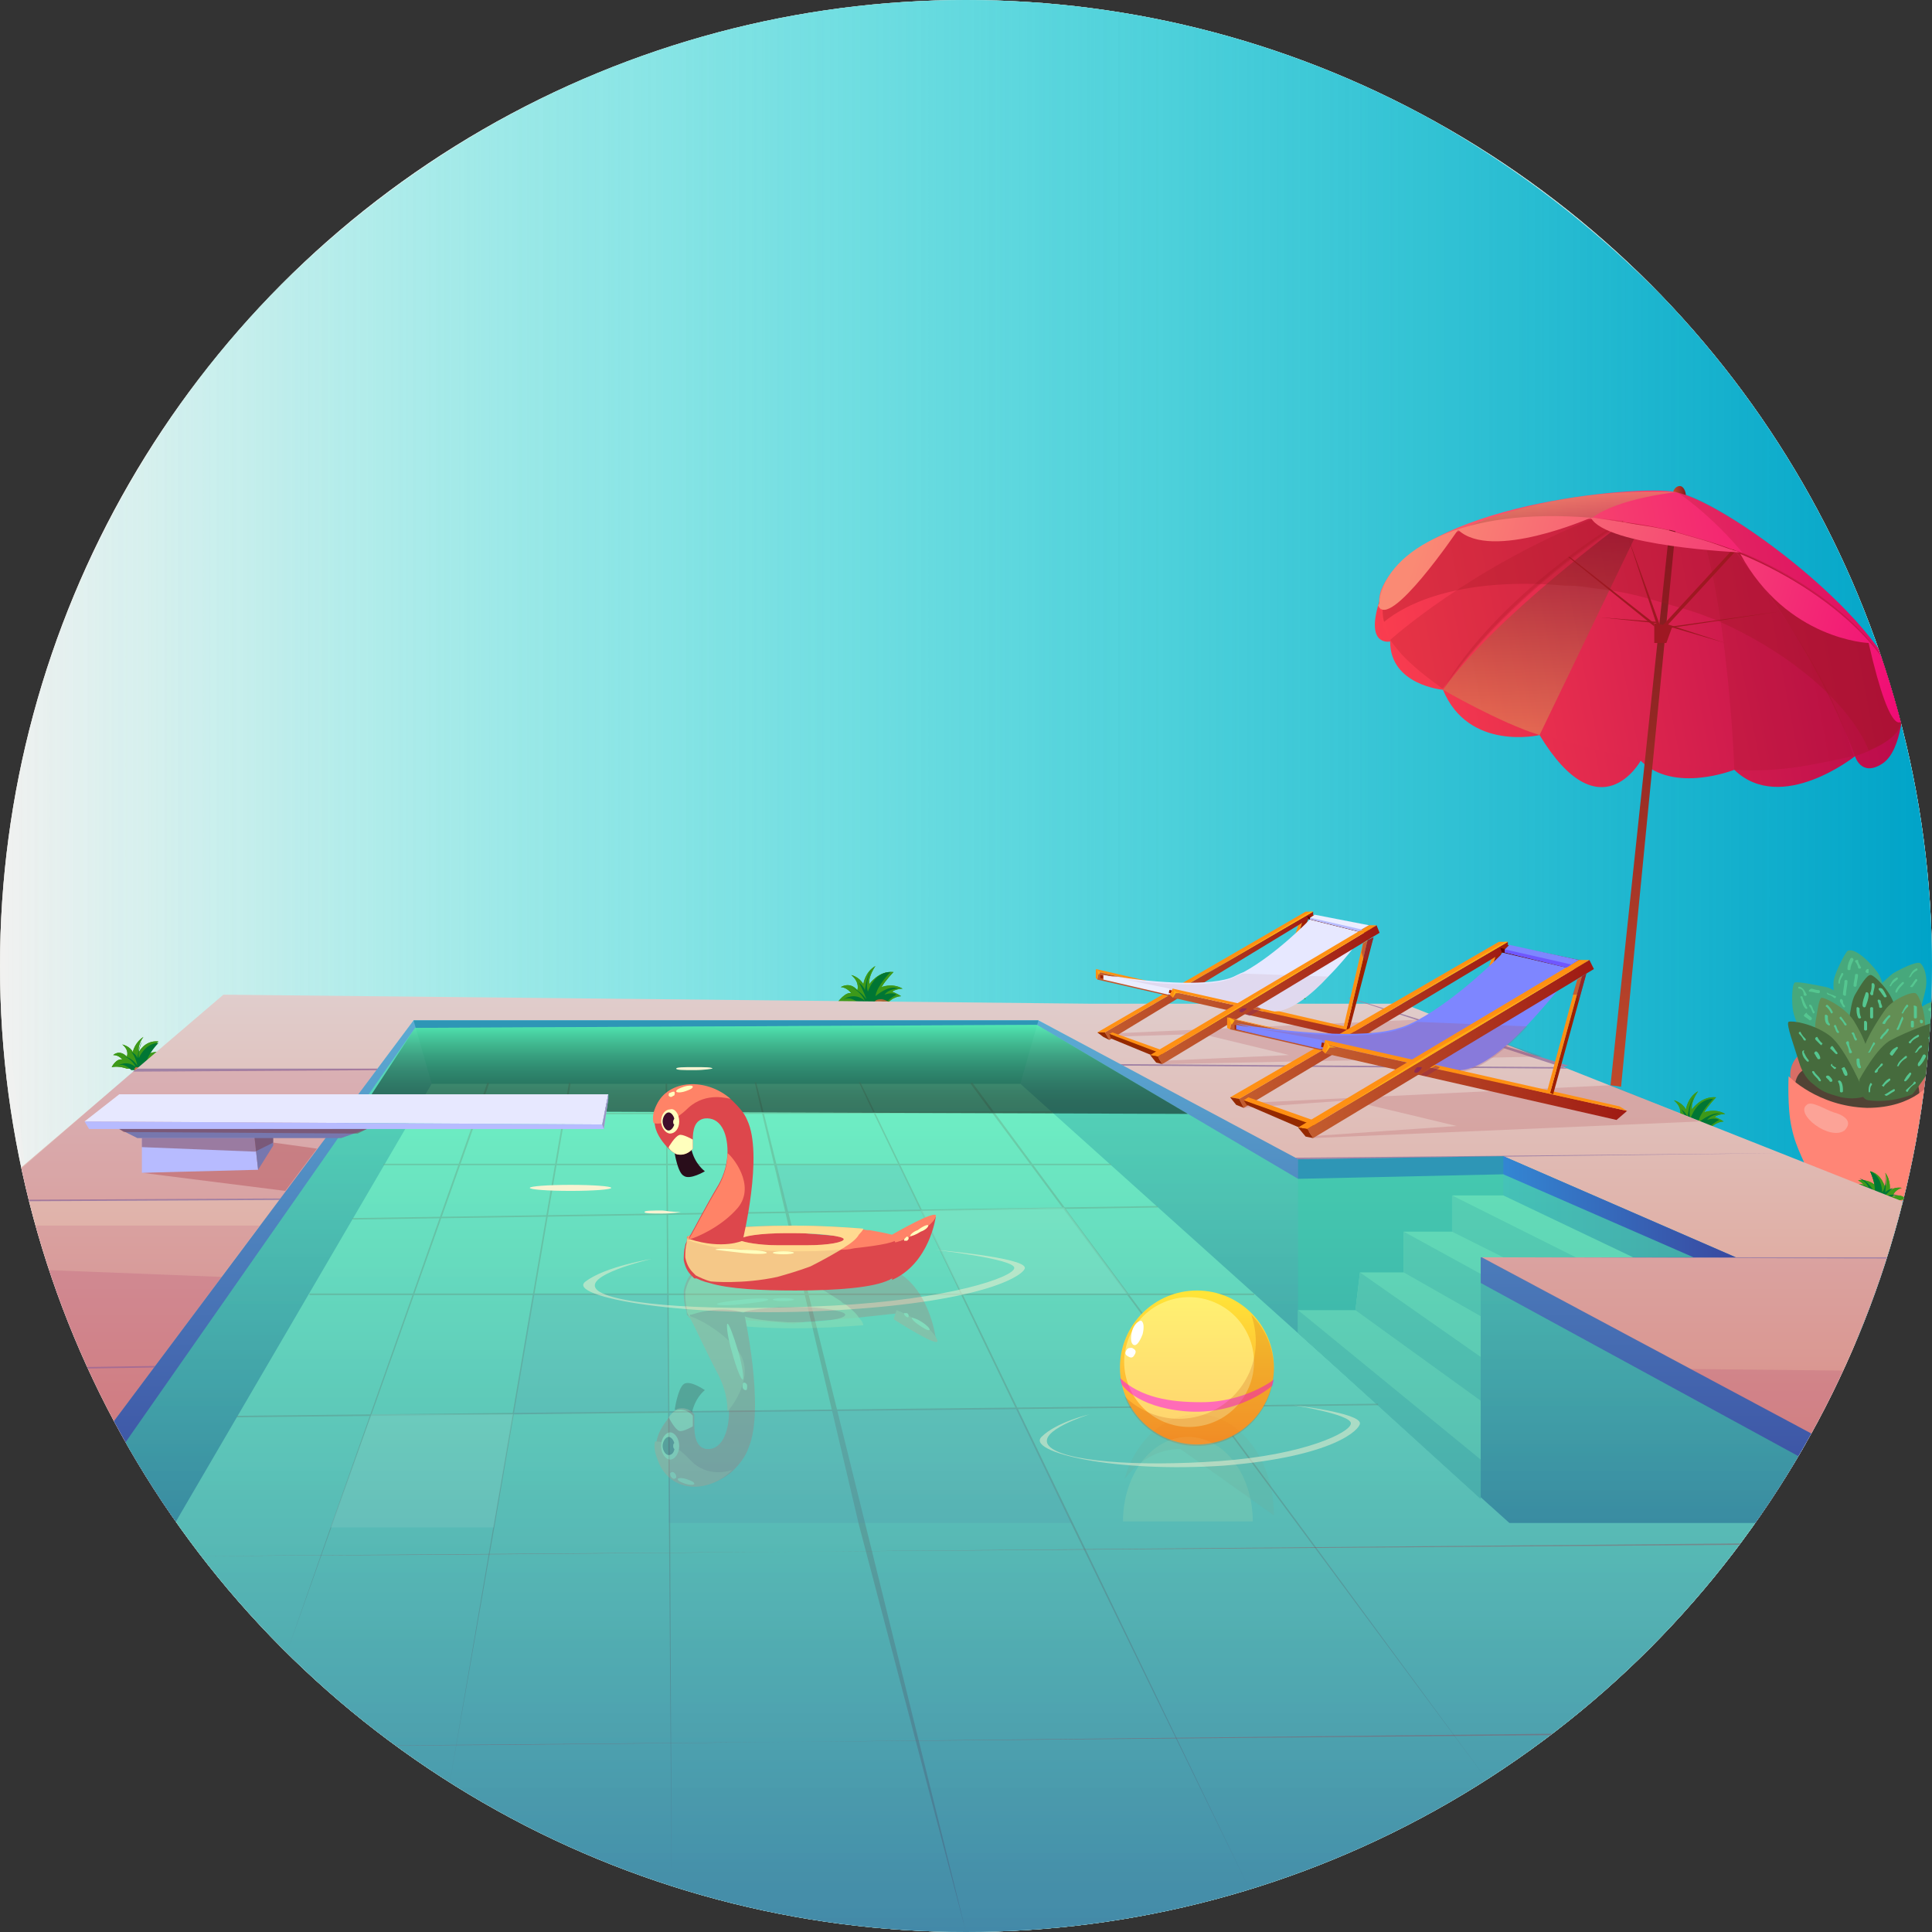 <?xml version="1.0" encoding="utf-8"?>
<!-- Generator: Adobe Illustrator 22.1.0, SVG Export Plug-In . SVG Version: 6.00 Build 0)  -->
<svg version="1.1" id="Calque_3" xmlns="http://www.w3.org/2000/svg" xmlns:xlink="http://www.w3.org/1999/xlink" x="0px" y="0px"
	 viewBox="0 0 128 128" style="enable-background:new 0 0 128 128;" xml:space="preserve">
<rect x="0" y="0" width="128" height="128" fill="#333333" stroke="none"/>
<style type="text/css">
	.st0{fill:none;}
	.st1{fill:#572A2D;}
	.st2{clip-path:url(#SVGID_2_);}
	.st3{fill:#C9C7B7;}
	.st4{opacity:0.7;fill:#FFFFFF;}
	.st5{opacity:0.7;fill:#F2F2F2;}
	.st6{opacity:0.58;fill:url(#SVGID_3_);}
	.st7{fill:url(#SVGID_4_);}
	.st8{fill:#47A87C;}
	.st9{fill:#D86E66;}
	.st10{fill:#514335;}
	.st11{fill:#FF8576;}
	.st12{fill:#FCA397;}
	.st13{fill:#466B3D;}
	.st14{fill:#638E54;}
	.st15{fill:#55C690;}
	.st16{fill:#3D9919;}
	.st17{fill:#007634;}
	.st18{fill:#A86736;}
	.st19{fill:#BF753F;}
	.st20{display:none;}
	.st21{display:inline;fill:url(#SVGID_5_);}
	.st22{display:inline;fill:#1B681F;}
	.st23{display:inline;fill:#114F12;}
	.st24{display:inline;fill:#1E7224;}
	.st25{display:inline;fill:#2B892F;}
	.st26{display:inline;fill:#33322D;}
	.st27{display:inline;fill:#2A912F;}
	.st28{fill:#B2F7FF;}
	.st29{fill:url(#SVGID_6_);}
	.st30{fill:#A182A5;}
	.st31{opacity:0.15;fill:#B03D70;}
	.st32{opacity:0.2;fill:#B03D70;}
	.st33{fill:url(#SVGID_7_);}
	.st34{fill:url(#SVGID_8_);}
	.st35{fill:#2E96B6;}
	.st36{fill:url(#SVGID_9_);}
	.st37{fill:#97E1D2;}
	.st38{fill:#6CB1C2;}
	.st39{opacity:0.5;}
	.st40{fill:#A23746;}
	.st41{opacity:0.2;fill:#884FCB;}
	.st42{opacity:0.5;fill:#FFFFFF;}
	.st43{opacity:0.7;fill:url(#SVGID_10_);}
	.st44{opacity:0.5;fill:url(#SVGID_12_);}
	.st45{opacity:0.15;fill:#BF628B;}
	.st46{fill:#F8F3D2;}
	.st47{fill:url(#SVGID_13_);}
	.st48{fill:url(#SVGID_14_);}
	.st49{fill:url(#SVGID_15_);}
	.st50{opacity:0.27;fill:url(#SVGID_16_);}
	.st51{opacity:0.2;fill:#9E1822;}
	.st52{fill:url(#SVGID_17_);}
	.st53{fill:url(#SVGID_18_);}
	.st54{opacity:0.31;fill:#9E1822;}
	.st55{opacity:0.27;fill:url(#SVGID_19_);}
	.st56{fill:#9E1822;}
	.st57{fill:url(#SVGID_20_);}
	.st58{fill:url(#SVGID_21_);}
	.st59{fill:url(#SVGID_22_);}
	.st60{opacity:0.2;fill:#B0434B;}
	.st61{fill:#9F2000;}
	.st62{fill:#FF9013;}
	.st63{fill:url(#SVGID_23_);}
	.st64{fill:#952900;}
	.st65{fill:url(#SVGID_24_);}
	.st66{fill:#E7E8FF;}
	.st67{opacity:0.31;fill:#D4B9CC;}
	.st68{fill:#5E0000;}
	.st69{fill:url(#SVGID_25_);}
	.st70{fill:url(#SVGID_26_);}
	.st71{fill:#EBEDFF;}
	.st72{fill:#B7BBFF;}
	.st73{opacity:0.5;fill:#902C4F;}
	.st74{fill:#902C4F;}
	.st75{fill:#FFAE13;}
	.st76{fill:url(#SVGID_27_);}
	.st77{fill:url(#SVGID_28_);}
	.st78{fill:#7E86FF;}
	.st79{opacity:0.31;fill:#9E618B;}
	.st80{fill:url(#SVGID_29_);}
	.st81{fill:url(#SVGID_30_);}
	.st82{fill:#6F57FF;}
	.st83{fill:url(#SVGID_31_);}
	.st84{opacity:0.5;fill:#FFFFAC;}
	.st85{opacity:0.5;fill:#FF00FF;}
	.st86{opacity:0.2;fill:#C24700;}
	.st87{fill:#FFFFFF;}
	.st88{opacity:0.2;}
	.st89{opacity:0.5;fill:#F8F3D2;}
	.st90{fill:#290D1A;}
	.st91{fill:#DD474C;}
	.st92{opacity:0.7;fill:#FFFFA2;}
	.st93{fill:#FFFFBD;}
	.st94{fill:#FF8367;}
	.st95{fill:#400D2B;}
	.st96{opacity:0.4;fill:#B0434B;}
	.st97{fill:#7777AE;}
	.st98{opacity:0.5;fill:#7E3D45;}
	.st99{fill:#9C96C4;}
	.st100{opacity:0.37;fill:#A23746;}
</style>
<pattern  y="128" width="32.2" height="34.5" patternUnits="userSpaceOnUse" id="SVGID_11_" viewBox="0 -34.5 32.2 34.5" style="overflow:visible;">
	<g>
		<rect y="-34.5" class="st0" width="32.2" height="34.5"/>
		<g>
			<rect y="-34.5" class="st0" width="32.2" height="34.5"/>
			<g>
				<rect y="-34.5" class="st0" width="32.2" height="34.5"/>
				<rect y="-34.5" class="st1" width="32.2" height="34.5"/>
			</g>
		</g>
	</g>
</pattern>
<g>
	<g>
		<defs>
			<circle id="SVGID_1_" cx="64" cy="64" r="64"/>
		</defs>
		<clipPath id="SVGID_2_">
			<use xlink:href="#SVGID_1_"  style="overflow:visible;"/>
		</clipPath>
		<g class="st2">
			<g>
				<ellipse class="st3" cx="64" cy="64" rx="64" ry="64"/>
				<ellipse class="st4" cx="64" cy="64" rx="64" ry="64"/>
				<ellipse class="st5" cx="64" cy="64" rx="64" ry="64"/>
				<linearGradient id="SVGID_3_" gradientUnits="userSpaceOnUse" x1="4.761923e-02" y1="64" x2="127.952" y2="64">
					<stop  offset="3.888600e-04" style="stop-color:#00E9DF;stop-opacity:0"/>
					<stop  offset="1" style="stop-color:#AFD5D5"/>
				</linearGradient>
				<ellipse class="st6" cx="64" cy="64" rx="64" ry="64"/>
				<linearGradient id="SVGID_4_" gradientUnits="userSpaceOnUse" x1="-9.884197e-04" y1="44.456" x2="128.001" y2="44.456">
					<stop  offset="3.888600e-04" style="stop-color:#00E9DF;stop-opacity:0"/>
					<stop  offset="1" style="stop-color:#00A3C8"/>
				</linearGradient>
				<path class="st7" d="M123,88.9c3.2-7.7,5-16.1,5-24.9s-1.8-17.3-5-24.9c-3.2-7.7-7.9-14.6-13.7-20.3S96.6,8.3,88.9,5
					S72.9,0,64,0S46.8,1.8,39.2,5S24.6,13,18.8,18.7S8.4,31.4,5.1,39.1s-5,16.1-5.1,25l1.9,15L123,88.9"/>
			</g>
			<g>
				<path class="st8" d="M130.2,66c-0.4-0.2-1.6,0-2.3,0.4c-0.5,0.2-1.2,0.7-1.2,0.7s0,3.2,0.7,3.3c0.7,0.1,1.9-1.7,2.2-2.1
					C129.9,67.8,130.5,66.2,130.2,66z"/>
				<path class="st8" d="M121.6,66.7c0,0-0.2-1.3-0.1-1.8c0.1-0.5,0.7-1.7,0.9-1.9c0.6-0.3,1.9,1.2,2.1,1.6c0.2,0.3,0.5,1.6,0.5,1.6
					l-1.7,0.9L121.6,66.7z"/>
				<path class="st8" d="M124,65.8c0,0,0.9-0.9,1.4-1.3c0.5-0.3,1.5-0.8,1.8-0.7c0.3,0.2,0.5,0.9,0.4,1.6c-0.1,0.7-0.8,2.9-0.8,2.9
					L124,65.8z"/>
				<path class="st8" d="M119.3,68.4c0,0-0.4-0.9-0.5-1.4c-0.1-0.5-0.1-1.7,0.1-1.9c0.2-0.1,1.6,0.2,2.1,0.3c1.2,0.3,1.8,2,1.8,2
					l-0.6,1.1L119.3,68.4z"/>
				<path class="st9" d="M123.1,69c-4-0.2-4.8,1.5-4.4,2.8l5,3.2c0,0,3.9-1.9,4.3-3.3C128.5,70.1,127.1,69.1,123.1,69z"/>
				<path class="st10" d="M125.6,70.7c0.1-0.7-0.7-0.6-1.2-0.6c-0.5,0-1-0.3-1.5-0.2c-0.3,0-0.5,0.2-0.8,0.3c-0.3,0.1-0.3,0-0.7,0
					c-0.6,0-1.1,0-1.3,0.7c-0.9-0.4-1.4,0.9-1.1,1.6l1.7,2.2c0.9,0.5,2.4,0.6,3.4,0.5c0.6,0,0.9-0.4,1.3-0.6
					c0.4-0.2,0.9-0.1,1.2-0.5C127.7,73,127.1,70.4,125.6,70.7z"/>
				<path class="st11" d="M118.5,71.3c0,0-0.1,2.1,0.2,3.4c0.3,1.5,1,2.4,1.2,3.4c0.1,1,0.1,0.9,2.6,1c2.4,0,3.9,2.4,4.7-2.3
					c0.2-1.2-0.5-0.7,0-1.8c0.5-1.1,0.8-3.4,0.8-3.4s-1.1,1.8-4.3,1.8C120.4,73.3,118.5,71.3,118.5,71.3z"/>
				<path class="st12" d="M121.5,73.7c-0.6-0.2-1.5-0.8-1.8-0.5c-0.8,0.6,1.5,2.4,2.5,1.7C122.9,74.2,121.9,73.8,121.5,73.7z"/>
				<path class="st13" d="M122.4,68.9c0,0,0.1-2.3,0.5-3c0.4-0.7,0.8-1.3,1-1.3c0.2-0.1,1.4,1.1,1.6,2c0.2,0.9-0.2,3.6-0.2,3.6
					l-1.8,1.1L122.4,68.9z"/>
				<path class="st14" d="M120.3,69c0,0-0.1-0.9,0-1.4c0.1-0.5,0.2-1.5,0.4-1.5c0.2,0,1.5,0.6,2.1,1.5c0.5,0.8,1.6,2.8,0.8,3.8
					c-0.4,0.5-0.4,0.7-1.5,0.5C121,71.6,120.6,69.3,120.3,69z"/>
				<path class="st14" d="M123.5,69.8c-0.2-0.5,0.9-2.2,1.4-2.9c0.5-0.7,1.7-1.2,2-1.1c0.3,0.1,0.8,1.8,0.6,2.6
					c-0.2,0.8-2.1,3.6-3,3.5C123.7,71.9,123.6,70.1,123.5,69.8z"/>
				<path class="st13" d="M120.1,71.8c0,0-0.6-0.4-0.9-1.4c-0.3-1-0.9-2.6-0.7-2.7c0.2-0.1,1.6,0.1,2.7,0.9c1.1,0.8,2.4,4,2.4,4
					s-0.5,0.3-1.6,0.1C120.9,72.4,120.7,72.3,120.1,71.8z"/>
				<path class="st13" d="M123.2,71.5c0,0,1.2-2.2,2.1-2.6c0.9-0.5,3.2-1.4,3.5-1.3s-0.7,2.7-1.1,3.5c-0.5,0.8-1,1.4-1,1.4
					s-1.3,0.6-2.9,0.4C123.1,72.8,123.2,71.5,123.2,71.5z"/>
				<g>
					<path class="st15" d="M119.2,68.5c0.1,0.1,0.2,0.2,0.3,0.4c0.1,0.1,0.2,0,0.1-0.1c-0.1-0.1-0.2-0.2-0.3-0.4
						C119.3,68.3,119.1,68.4,119.2,68.5L119.2,68.5z"/>
				</g>
				<g>
					<path class="st15" d="M120.3,68.9c0.1,0.1,0.2,0.2,0.3,0.3c0,0,0.1,0.1,0.1,0c0,0,0.1-0.1,0-0.1c-0.1-0.1-0.2-0.2-0.3-0.4
						C120.3,68.7,120.2,68.8,120.3,68.9L120.3,68.9z"/>
				</g>
				<g>
					<path class="st15" d="M119.4,69.7c0,0.2,0.1,0.4,0.3,0.6c0.1,0.1,0.2,0,0.1-0.1c-0.1-0.1-0.2-0.3-0.3-0.5
						C119.6,69.5,119.4,69.6,119.4,69.7L119.4,69.7z"/>
				</g>
				<g>
					<path class="st15" d="M120.2,69.8c0.1,0.1,0.1,0.2,0.2,0.3c0,0.1,0.2,0.1,0.2,0c0-0.1-0.1-0.3-0.2-0.4
						C120.3,69.6,120.2,69.7,120.2,69.8L120.2,69.8z"/>
				</g>
				<g>
					<path class="st15" d="M120.1,71.1c0.1,0.2,0.3,0.3,0.4,0.5c0.1,0.1,0.2,0,0.1-0.1c-0.1-0.2-0.3-0.3-0.4-0.5
						C120.1,70.9,120,71,120.1,71.1L120.1,71.1z"/>
				</g>
				<g>
					<path class="st15" d="M121,71.4c0.1,0.1,0.1,0.1,0.2,0.2c0,0.1,0.2,0.1,0.2,0c0-0.1-0.1-0.2-0.2-0.3
						C121.1,71.2,120.9,71.3,121,71.4L121,71.4z"/>
				</g>
				<g>
					<path class="st15" d="M121.8,71.7c0.1,0.2,0.1,0.4,0.1,0.6c0,0.1,0.2,0.1,0.2,0c0-0.2,0-0.4-0.1-0.6
						C121.9,71.5,121.7,71.6,121.8,71.7L121.8,71.7z"/>
				</g>
				<g>
					<path class="st15" d="M122,70.8c0.1,0.1,0.1,0.3,0.2,0.4c0,0.1,0.2,0.1,0.2,0c0-0.2-0.1-0.3-0.2-0.5
						C122.1,70.7,122,70.8,122,70.8L122,70.8z"/>
				</g>
				<g>
					<path class="st15" d="M121.3,70.6c0.1,0.1,0.1,0.1,0.2,0.2c0.1,0.1,0.2-0.1,0.1-0.1c-0.1,0-0.1-0.1-0.2-0.1
						C121.4,70.4,121.3,70.5,121.3,70.6L121.3,70.6z"/>
				</g>
				<g>
					<path class="st15" d="M121.3,69.5c0.1,0.1,0.2,0.2,0.3,0.3c0.1,0.1,0.2,0,0.1-0.1c-0.1-0.1-0.2-0.3-0.3-0.4
						C121.3,69.3,121.2,69.5,121.3,69.5L121.3,69.5z"/>
				</g>
				<g>
					<path class="st15" d="M123.9,72.3c0-0.1,0-0.3,0.1-0.4c0.1-0.1-0.1-0.2-0.1-0.1c-0.1,0.2-0.1,0.3-0.1,0.5
						C123.8,72.4,123.9,72.4,123.9,72.3L123.9,72.3z"/>
				</g>
				<g>
					<path class="st15" d="M124.4,71c0-0.2,0.2-0.3,0.3-0.4c0.1-0.1,0-0.2-0.1-0.1c-0.1,0.2-0.3,0.3-0.4,0.5
						C124.2,71.1,124.3,71.1,124.4,71L124.4,71z"/>
				</g>
				<g>
					<path class="st15" d="M124.8,72c0.1-0.2,0.3-0.3,0.4-0.4c0.1-0.1,0-0.2-0.1-0.1c-0.2,0.1-0.3,0.3-0.4,0.4
						C124.6,71.9,124.8,72,124.8,72L124.8,72z"/>
				</g>
				<g>
					<path class="st15" d="M125,72.6c0.2-0.1,0.3-0.2,0.5-0.3c0.1-0.1,0-0.2-0.1-0.1c-0.2,0.1-0.3,0.2-0.5,0.3
						C124.8,72.5,124.9,72.6,125,72.6L125,72.6z"/>
				</g>
				<g>
					<path class="st15" d="M126.4,72.3c0.1-0.2,0.3-0.4,0.5-0.5c0.1-0.1-0.1-0.2-0.1-0.1c-0.1,0.2-0.3,0.3-0.5,0.5
						C126.2,72.3,126.4,72.4,126.4,72.3L126.4,72.3z"/>
				</g>
				<g>
					<path class="st15" d="M126.3,71.6c0.1-0.1,0.2-0.2,0.3-0.4c0.1-0.1-0.1-0.2-0.1-0.1c-0.1,0.1-0.2,0.2-0.3,0.4
						C126.1,71.6,126.2,71.7,126.3,71.6L126.3,71.6z"/>
				</g>
				<g>
					<path class="st15" d="M125.8,70.6c0.1-0.2,0.3-0.4,0.5-0.5c0.1-0.1,0-0.2-0.1-0.1c-0.2,0.2-0.4,0.3-0.5,0.6
						C125.6,70.6,125.8,70.7,125.8,70.6L125.8,70.6z"/>
				</g>
				<g>
					<path class="st15" d="M125.4,69.9c0.1-0.1,0.2-0.3,0.3-0.4c0.1-0.1,0-0.2-0.1-0.1c-0.2,0.1-0.3,0.2-0.4,0.4
						C125.2,69.9,125.4,70,125.4,69.9L125.4,69.9z"/>
				</g>
				<g>
					<path class="st15" d="M126.6,69.1c0.1-0.2,0.3-0.3,0.5-0.4c0.1-0.1,0-0.2-0.1-0.1c-0.2,0.1-0.3,0.2-0.5,0.4
						C126.4,69,126.5,69.2,126.6,69.1L126.6,69.1z"/>
				</g>
				<g>
					<path class="st15" d="M127,69.7c0.1-0.1,0.1-0.2,0.3-0.3c0.1-0.1,0-0.2-0.1-0.1c-0.1,0.1-0.2,0.2-0.3,0.4
						C126.8,69.7,126.9,69.8,127,69.7L127,69.7z"/>
				</g>
				<g>
					<path class="st15" d="M127.2,70.6c0.2-0.2,0.3-0.4,0.4-0.6c0-0.1-0.1-0.2-0.2-0.1c-0.1,0.2-0.2,0.4-0.3,0.5
						C127,70.6,127.1,70.7,127.2,70.6L127.2,70.6z"/>
				</g>
				<g>
					<path class="st15" d="M127.9,68.8c0.1-0.2,0.2-0.3,0.3-0.4c0.1-0.1-0.1-0.2-0.1-0.1c-0.1,0.1-0.2,0.3-0.3,0.4
						C127.7,68.8,127.8,68.9,127.9,68.8L127.9,68.8z"/>
				</g>
				<g>
					<path class="st15" d="M124,65.2c0,0.2,0,0.4-0.1,0.6c0,0.1,0.1,0.2,0.2,0.1c0-0.2,0.1-0.4,0.1-0.6
						C124.2,65.1,124,65.1,124,65.2L124,65.2z"/>
				</g>
				<g>
					<path class="st15" d="M123.6,65.8c-0.1,0.3-0.2,0.5-0.2,0.8c0,0.1,0.1,0.2,0.2,0.1c0.1-0.3,0.2-0.5,0.2-0.8
						C123.8,65.7,123.6,65.7,123.6,65.8L123.6,65.8z"/>
				</g>
				<g>
					<path class="st15" d="M123,66.8c0,0.2,0,0.4,0.1,0.6c0,0.1,0.2,0.1,0.2,0c-0.1-0.2-0.1-0.4-0.1-0.6
						C123.1,66.7,123,66.7,123,66.8L123,66.8z"/>
				</g>
				<g>
					<path class="st15" d="M123.5,67.7c0,0.2,0,0.3,0,0.5c0,0.1,0.2,0.1,0.2,0c0-0.1,0-0.3,0-0.4C123.7,67.6,123.5,67.6,123.5,67.7
						L123.5,67.7z"/>
				</g>
				<g>
					<path class="st15" d="M123.9,66.8c0,0.2,0,0.4,0,0.6c0,0.1,0.2,0.1,0.2,0c0-0.2,0-0.4,0-0.6C124.1,66.7,123.9,66.7,123.9,66.8
						L123.9,66.8z"/>
				</g>
				<g>
					<path class="st15" d="M124.4,66.3c0,0.1,0.1,0.2,0.1,0.4c0,0.1,0.2,0.1,0.2,0c0-0.1-0.1-0.2-0.1-0.4
						C124.5,66.2,124.4,66.2,124.4,66.3L124.4,66.3z"/>
				</g>
				<g>
					<path class="st15" d="M124.5,65.6c0.1,0.1,0.2,0.3,0.3,0.4c0,0.1,0.2,0.1,0.2,0c-0.1-0.2-0.2-0.4-0.3-0.5
						C124.5,65.4,124.4,65.5,124.5,65.6L124.5,65.6z"/>
				</g>
				<g>
					<path class="st15" d="M121,66.7c0.1,0.1,0.2,0.2,0.3,0.4c0,0.1,0.2,0,0.1-0.1c-0.1-0.2-0.2-0.3-0.3-0.4
						C121,66.5,120.9,66.7,121,66.7L121,66.7z"/>
				</g>
				<g>
					<path class="st15" d="M120.9,67.3c0,0.2,0,0.5,0.2,0.6c0.1,0.1,0.2,0,0.1-0.1c-0.1-0.1-0.1-0.3-0.1-0.5
						C121,67.2,120.9,67.2,120.9,67.3L120.9,67.3z"/>
				</g>
				<g>
					<path class="st15" d="M121.5,68c0.1,0.1,0.1,0.3,0.2,0.4c0.1,0.1,0.2,0,0.1-0.1c-0.1-0.1-0.1-0.3-0.2-0.4
						C121.6,67.9,121.5,67.9,121.5,68L121.5,68z"/>
				</g>
				<g>
					<path class="st15" d="M121.9,67.5c0.1,0.1,0.2,0.2,0.3,0.4c0.1,0.1,0.2,0,0.1-0.1c-0.1-0.1-0.2-0.3-0.3-0.4
						C122,67.3,121.8,67.4,121.9,67.5L121.9,67.5z"/>
				</g>
				<g>
					<path class="st15" d="M122.7,68.5c0.1,0.1,0.1,0.3,0.2,0.4c0,0.1,0.2,0,0.1-0.1c-0.1-0.1-0.1-0.3-0.2-0.4
						C122.8,68.4,122.6,68.4,122.7,68.5L122.7,68.5z"/>
				</g>
				<g>
					<path class="st15" d="M122.3,69.1c0.1,0.2,0.2,0.4,0.2,0.6c0,0.1,0.2,0.1,0.2,0c-0.1-0.2-0.2-0.4-0.2-0.6
						C122.5,68.9,122.3,69,122.3,69.1L122.3,69.1z"/>
				</g>
				<g>
					<path class="st15" d="M123,70.2c0,0.2,0,0.4,0.1,0.5c0,0.1,0.2,0.1,0.2,0c-0.1-0.2-0.1-0.4-0.1-0.5
						C123.2,70.1,123,70.1,123,70.2L123,70.2z"/>
				</g>
				<g>
					<path class="st15" d="M123.9,69.7c0.1-0.2,0.2-0.4,0.3-0.5c0.1-0.1-0.1-0.2-0.1-0.1c-0.1,0.2-0.2,0.4-0.3,0.6
						C123.7,69.7,123.8,69.8,123.9,69.7L123.9,69.7z"/>
				</g>
				<g>
					<path class="st15" d="M124.7,68.8c0.1-0.2,0.3-0.3,0.4-0.5c0.1-0.1,0-0.2-0.1-0.1c-0.1,0.2-0.3,0.3-0.4,0.5
						C124.5,68.8,124.6,68.9,124.7,68.8L124.7,68.8z"/>
				</g>
				<g>
					<path class="st15" d="M124.9,67.8c0.1-0.2,0.2-0.3,0.3-0.4c0.1-0.1,0-0.2-0.1-0.1c-0.1,0.1-0.3,0.3-0.4,0.5
						C124.7,67.8,124.9,67.9,124.9,67.8L124.9,67.8z"/>
				</g>
				<g>
					<path class="st15" d="M125.8,68.2c0.1-0.2,0.2-0.5,0.3-0.7c0-0.1-0.1-0.2-0.1-0.1c-0.1,0.2-0.2,0.5-0.3,0.7
						C125.6,68.2,125.7,68.3,125.8,68.2L125.8,68.2z"/>
				</g>
				<g>
					<path class="st15" d="M126.1,67.1c0.1-0.2,0.2-0.3,0.3-0.4c0.1-0.1-0.1-0.2-0.1-0.1c-0.1,0.1-0.2,0.3-0.3,0.5
						C125.9,67.1,126.1,67.2,126.1,67.1L126.1,67.1z"/>
				</g>
				<g>
					<path class="st15" d="M126.8,66.7c0,0.2,0,0.5,0,0.7c0,0.1,0.2,0.1,0.2,0c0-0.2,0-0.5,0-0.7C126.9,66.6,126.7,66.6,126.8,66.7
						L126.8,66.7z"/>
				</g>
				<g>
					<path class="st15" d="M126.6,67.7c0,0.1,0,0.2,0,0.3c0,0.1,0.2,0.1,0.2,0c0-0.1,0-0.2,0-0.3C126.8,67.6,126.6,67.6,126.6,67.7
						L126.6,67.7z"/>
				</g>
				<g>
					<path class="st15" d="M127.2,67.6C127.2,67.6,127.2,67.7,127.2,67.6c0,0.1,0,0.2,0.1,0.2c0,0,0.1,0,0.1-0.1c0,0,0,0,0-0.1
						C127.3,67.6,127.3,67.5,127.2,67.6C127.2,67.5,127.2,67.6,127.2,67.6L127.2,67.6z"/>
				</g>
				<g>
					<path class="st15" d="M119.2,65.5c0.2,0,0.3,0.2,0.3,0.4c0,0.1,0.2,0.1,0.2,0c-0.1-0.2-0.2-0.4-0.4-0.5
						C119.1,65.3,119.1,65.5,119.2,65.5L119.2,65.5z"/>
				</g>
				<g>
					<path class="st15" d="M119.3,66.1c0.1,0.2,0.1,0.5,0.3,0.7c0.1,0.1,0.2,0,0.1-0.1c-0.1-0.2-0.2-0.4-0.3-0.7
						C119.4,66,119.2,66,119.3,66.1L119.3,66.1z"/>
				</g>
				<g>
					<path class="st15" d="M119.9,66.7c0.1,0.1,0.1,0.2,0.2,0.4c0,0.1,0.2,0,0.1-0.1c-0.1-0.1-0.1-0.3-0.2-0.4
						C119.9,66.5,119.8,66.6,119.9,66.7L119.9,66.7z"/>
				</g>
				<g>
					<path class="st15" d="M119.5,67.3c0.1,0.1,0.3,0.2,0.4,0.3c0.1,0,0.2-0.1,0.1-0.2c-0.1-0.1-0.3-0.2-0.3-0.3
						C119.6,67.1,119.5,67.3,119.5,67.3L119.5,67.3z"/>
				</g>
				<g>
					<path class="st15" d="M119.9,65.7c0.2,0,0.4,0.1,0.6,0.1c0.1,0,0.1-0.2,0-0.2c-0.2,0-0.4-0.1-0.5-0.1
						C119.8,65.6,119.8,65.7,119.9,65.7L119.9,65.7z"/>
				</g>
				<g>
					<path class="st15" d="M121.1,65.9c0.1,0,0.3,0.1,0.4,0.2c0.1,0.1,0.2-0.1,0.1-0.1c-0.2-0.1-0.3-0.1-0.5-0.2
						C121,65.7,121,65.8,121.1,65.9L121.1,65.9z"/>
				</g>
				<g>
					<path class="st15" d="M121.9,66.3c0,0.1,0.1,0.2,0.2,0.4c0.1,0.1,0.2,0,0.1-0.1c-0.1-0.1-0.1-0.2-0.1-0.3
						C122,66.1,121.9,66.2,121.9,66.3L121.9,66.3z"/>
				</g>
				<g>
					<path class="st15" d="M122.3,65.9c0-0.3,0.1-0.6,0.1-0.9c0-0.1-0.2-0.1-0.2,0c0,0.3-0.1,0.6-0.1,0.9
						C122.2,66,122.3,66,122.3,65.9L122.3,65.9z"/>
				</g>
				<g>
					<path class="st15" d="M123,65.3c0-0.2,0.1-0.5,0.1-0.7c0-0.1-0.2-0.1-0.2,0c0,0.2-0.1,0.5-0.1,0.7
						C122.8,65.4,123,65.4,123,65.3L123,65.3z"/>
				</g>
				<g>
					<path class="st15" d="M121.9,65.1c0-0.2,0.1-0.3,0.2-0.5c0.1-0.1-0.1-0.2-0.1-0.1c-0.1,0.2-0.2,0.4-0.2,0.6
						C121.8,65.2,121.9,65.2,121.9,65.1L121.9,65.1z"/>
				</g>
				<g>
					<path class="st15" d="M122.6,64.2c0-0.2,0.1-0.4,0.2-0.6c0-0.1-0.1-0.2-0.2-0.1c-0.1,0.2-0.2,0.4-0.2,0.7
						C122.4,64.3,122.6,64.3,122.6,64.2L122.6,64.2z"/>
				</g>
				<g>
					<path class="st15" d="M122.9,63.7c0.1,0.1,0.2,0.3,0.2,0.4c0,0.1,0.2,0.1,0.2,0c-0.1-0.2-0.2-0.3-0.2-0.5
						C123,63.6,122.9,63.6,122.9,63.7L122.9,63.7z"/>
				</g>
				<g>
					<path class="st15" d="M123.6,64.4C123.6,64.4,123.6,64.4,123.6,64.4C123.6,64.4,123.6,64.4,123.6,64.4
						C123.7,64.4,123.6,64.4,123.6,64.4C123.6,64.4,123.6,64.4,123.6,64.4C123.6,64.4,123.6,64.4,123.6,64.4
						C123.6,64.4,123.6,64.4,123.6,64.4C123.6,64.4,123.7,64.5,123.6,64.4c0.1,0.1,0.2,0.1,0.2,0c0,0,0,0,0-0.1c0,0,0,0,0-0.1
						c0,0-0.1,0-0.1,0C123.6,64.3,123.6,64.3,123.6,64.4L123.6,64.4z"/>
				</g>
				<g>
					<path class="st15" d="M125.3,65.3c0.1-0.2,0.3-0.3,0.4-0.4c0.1-0.1,0-0.2-0.1-0.1c-0.2,0.1-0.3,0.3-0.4,0.5
						C125.1,65.3,125.3,65.4,125.3,65.3L125.3,65.3z"/>
				</g>
				<g>
					<path class="st15" d="M125.7,65.7c0.1-0.2,0.2-0.3,0.4-0.5c0.1-0.1,0-0.2-0.1-0.1c-0.2,0.2-0.3,0.3-0.4,0.5
						C125.5,65.8,125.7,65.8,125.7,65.7L125.7,65.7z"/>
				</g>
				<g>
					<path class="st15" d="M126.6,64.7c0.1-0.2,0.2-0.3,0.4-0.4c0.1-0.1,0-0.2-0.1-0.1c-0.2,0.1-0.3,0.3-0.4,0.5
						C126.4,64.7,126.5,64.8,126.6,64.7L126.6,64.7z"/>
				</g>
				<g>
					<path class="st15" d="M126.7,65.4c0.1-0.1,0.2-0.3,0.3-0.4c0.1-0.1-0.1-0.2-0.1-0.1c-0.1,0.1-0.2,0.3-0.3,0.4
						C126.5,65.4,126.6,65.4,126.7,65.4L126.7,65.4z"/>
				</g>
				<g>
					<path class="st15" d="M127.9,67c0.2-0.1,0.4-0.2,0.7-0.3c0.1,0,0.1-0.2,0-0.2c-0.3,0.1-0.5,0.2-0.8,0.3
						C127.7,66.9,127.8,67,127.9,67L127.9,67z"/>
				</g>
				<g>
					<path class="st15" d="M128.1,67.4c0.2-0.1,0.4-0.2,0.5-0.4c0.1-0.1,0-0.2-0.1-0.1c-0.2,0.1-0.4,0.2-0.6,0.4
						C127.9,67.4,128,67.5,128.1,67.4L128.1,67.4z"/>
				</g>
				<g>
					<path class="st15" d="M128.8,68.9c0.2-0.2,0.4-0.4,0.5-0.6c0.1-0.1-0.1-0.2-0.1-0.1c-0.1,0.2-0.3,0.4-0.5,0.6
						C128.6,68.9,128.7,69,128.8,68.9L128.8,68.9z"/>
				</g>
				<g>
					<path class="st15" d="M129,68C129,68,129,68,129,68c0-0.1,0.1-0.1,0.1-0.1c0.1-0.1,0.1-0.1,0.2-0.2c0.1-0.1,0-0.2-0.1-0.1
						c-0.1,0.1-0.1,0.1-0.2,0.2c0,0-0.1,0.1-0.1,0.2C128.8,68.1,129,68.1,129,68L129,68z"/>
				</g>
				<g>
					<path class="st15" d="M129.8,67.4c0-0.2,0.1-0.4,0.2-0.5c0-0.1-0.1-0.2-0.2-0.1c-0.1,0.2-0.1,0.3-0.2,0.5
						C129.6,67.5,129.7,67.5,129.8,67.4L129.8,67.4z"/>
				</g>
				<g>
					<path class="st15" d="M129.1,67.3c0.2-0.2,0.3-0.3,0.5-0.5c0.1-0.1,0-0.2-0.1-0.1c-0.2,0.2-0.3,0.3-0.5,0.5
						C128.9,67.3,129,67.4,129.1,67.3L129.1,67.3z"/>
				</g>
				<g>
					<path class="st15" d="M129.1,66.6c0.2-0.1,0.5-0.2,0.8-0.2c0.1,0,0.1-0.2,0-0.2c-0.3,0.1-0.5,0.1-0.8,0.2
						C128.9,66.5,129,66.7,129.1,66.6L129.1,66.6z"/>
				</g>
			</g>
			<g>
				<g>
					<path class="st16" d="M110.9,74.9h2.3c0.4-0.6,1-0.6,1-0.6c-0.3-0.2-0.6-0.3-0.6-0.3c0.3-0.2,0.7-0.2,0.7-0.2
						c-0.7-0.4-1.4-0.1-1.4-0.1c0.3-0.5,0.8-1,0.8-1c-1-0.1-1.6,0.8-1.6,0.8c-0.1-0.5,0.4-1.2,0.4-1.2c-0.7,0.4-0.8,1.2-0.8,1.2
						c-0.3-0.5-0.8-0.6-0.8-0.6c0.6,0.5,0.4,1,0.4,1c-0.5-0.6-1.1-0.2-1.1-0.2c0.4,0,0.7,0.4,0.7,0.4c-0.4-0.1-0.9,0.6-0.9,0.6
						C110.4,74.6,110.9,74.9,110.9,74.9L110.9,74.9z"/>
					<path class="st16" d="M110.9,74.9h2.3c0.4-0.6,1-0.6,1-0.6c-0.3-0.2-0.6-0.3-0.6-0.3c0.3-0.2,0.7-0.2,0.7-0.2
						c-0.7-0.4-1.4-0.1-1.4-0.1c0.3-0.5,0.8-1,0.8-1c-1-0.1-1.6,0.8-1.6,0.8c-0.1-0.5,0.4-1.2,0.4-1.2c-0.7,0.4-0.8,1.2-0.8,1.2
						c-0.3-0.5-0.8-0.6-0.8-0.6c0.6,0.5,0.4,1,0.4,1c-0.5-0.6-1.1-0.2-1.1-0.2c0.4,0,0.7,0.4,0.7,0.4c-0.4-0.1-0.9,0.6-0.9,0.6
						C110.4,74.6,110.9,74.9,110.9,74.9L110.9,74.9z"/>
					<path class="st17" d="M113.1,74.9c0.2-0.4,0.8-0.7,0.8-0.7c-0.3-0.2-0.8,0-0.8,0c0.3-0.4,0.9-0.4,0.9-0.4
						c-0.6-0.2-1.5,0.6-1.5,0.6c0.1-0.7,1-1.6,1-1.6c-1.1,0-1.5,1.3-1.5,1.3c-0.2-0.6,0.2-1.4,0.2-1.4c-0.3,0.4-0.4,1.3-0.4,1.3
						c-0.1-0.3-0.4-0.5-0.4-0.5c0.3,0.5,0.5,1.1,0.5,1.1c-0.5-0.7-1.1-0.8-1.1-0.8c0.7,0.2,1,0.9,1,0.9c-0.7-0.6-1.4-0.1-1.4-0.1
						c0.5-0.2,0.9,0.2,1.1,0.3H113.1z"/>
				</g>
				<g>
					<path class="st18" d="M113,75.1c0.1,0,0.3-0.1,0.4-0.2c0-0.1,0-0.1,0-0.2c-0.1-0.1-0.4-0.2-0.5-0.2c-0.1,0-0.3,0-0.4,0.1
						c-0.1,0.1-0.2,0.2-0.2,0.3C112.4,75.1,112.8,75.1,113,75.1z"/>
					<path class="st19" d="M112.8,75c0.1,0,0.2,0,0.2-0.1c0,0,0-0.1,0-0.1c-0.1-0.1-0.2-0.1-0.3-0.1c-0.1,0-0.1,0-0.2,0.1
						c-0.1,0-0.1,0.1-0.1,0.2C112.5,75,112.7,75,112.8,75z"/>
				</g>
				<g>
					<path class="st18" d="M111.9,75.1c0.1,0,0.2,0,0.3-0.1c0,0,0-0.1,0-0.1c-0.1-0.1-0.2-0.1-0.3-0.1c-0.1,0-0.2,0-0.3,0.1
						c-0.1,0.1-0.2,0.2-0.1,0.2C111.5,75.1,111.8,75.1,111.9,75.1z"/>
					<path class="st19" d="M111.8,75c0,0,0.1,0,0.2-0.1c0,0,0,0,0-0.1c0,0-0.1-0.1-0.2-0.1c-0.1,0-0.1,0-0.1,0c0,0-0.1,0.1-0.1,0.1
						C111.6,75,111.7,75,111.8,75z"/>
				</g>
			</g>
			<g>
				<g>
					<path class="st16" d="M56.4,66.6h2.3c0.4-0.6,1-0.6,1-0.6c-0.3-0.2-0.6-0.3-0.6-0.3c0.3-0.2,0.7-0.2,0.7-0.2
						c-0.7-0.4-1.4-0.1-1.4-0.1c0.3-0.5,0.8-1,0.8-1c-1-0.1-1.6,0.8-1.6,0.8c-0.1-0.5,0.4-1.2,0.4-1.2c-0.7,0.4-0.8,1.2-0.8,1.2
						c-0.3-0.5-0.8-0.6-0.8-0.6c0.6,0.5,0.4,1,0.4,1c-0.5-0.6-1.1-0.2-1.1-0.2c0.4,0,0.7,0.4,0.7,0.4c-0.4-0.1-0.9,0.6-0.9,0.6
						C55.9,66.3,56.4,66.6,56.4,66.6L56.4,66.6z"/>
					<path class="st16" d="M56.4,66.6h2.3c0.4-0.6,1-0.6,1-0.6c-0.3-0.2-0.6-0.3-0.6-0.3c0.3-0.2,0.7-0.2,0.7-0.2
						c-0.7-0.4-1.4-0.1-1.4-0.1c0.3-0.5,0.8-1,0.8-1c-1-0.1-1.6,0.8-1.6,0.8c-0.1-0.5,0.4-1.2,0.4-1.2c-0.7,0.4-0.8,1.2-0.8,1.2
						c-0.3-0.5-0.8-0.6-0.8-0.6c0.6,0.5,0.4,1,0.4,1c-0.5-0.6-1.1-0.2-1.1-0.2c0.4,0,0.7,0.4,0.7,0.4c-0.4-0.1-0.9,0.6-0.9,0.6
						C55.9,66.3,56.4,66.6,56.4,66.6L56.4,66.6z"/>
					<path class="st17" d="M58.6,66.6c0.2-0.4,0.8-0.7,0.8-0.7c-0.3-0.2-0.8,0-0.8,0c0.3-0.4,0.9-0.4,0.9-0.4C58.9,65.2,58,66,58,66
						c0.1-0.7,1-1.6,1-1.6c-1.1,0-1.5,1.3-1.5,1.3c-0.2-0.6,0.2-1.4,0.2-1.4c-0.3,0.4-0.4,1.3-0.4,1.3c-0.1-0.3-0.4-0.5-0.4-0.5
						c0.3,0.5,0.5,1.1,0.5,1.1c-0.5-0.7-1.1-0.8-1.1-0.8c0.7,0.2,1,0.9,1,0.9c-0.7-0.6-1.4-0.1-1.4-0.1c0.5-0.2,0.9,0.2,1.1,0.3
						H58.6z"/>
				</g>
				<g>
					<path class="st18" d="M58.5,66.8c0.1,0,0.3-0.1,0.4-0.2c0-0.1,0-0.1,0-0.2c-0.1-0.1-0.4-0.2-0.5-0.2c-0.1,0-0.3,0-0.4,0.1
						c-0.1,0.1-0.2,0.2-0.2,0.3C57.9,66.8,58.3,66.8,58.5,66.8z"/>
					<path class="st19" d="M58.3,66.6c0.1,0,0.2,0,0.2-0.1c0,0,0-0.1,0-0.1c-0.1-0.1-0.2-0.1-0.3-0.1c-0.1,0-0.1,0-0.2,0.1
						c-0.1,0-0.1,0.1-0.1,0.2C58,66.6,58.2,66.6,58.3,66.6z"/>
				</g>
				<g>
					<path class="st18" d="M57.4,66.8c0.1,0,0.2,0,0.3-0.1c0,0,0-0.1,0-0.1c-0.1-0.1-0.2-0.1-0.3-0.1c-0.1,0-0.2,0-0.3,0.1
						c-0.1,0.1-0.2,0.2-0.1,0.2C57,66.8,57.3,66.8,57.4,66.8z"/>
					<path class="st19" d="M57.3,66.7c0,0,0.1,0,0.2-0.1c0,0,0,0,0-0.1c0,0-0.1-0.1-0.2-0.1c-0.1,0-0.1,0-0.1,0c0,0-0.1,0.1-0.1,0.1
						C57.1,66.7,57.2,66.7,57.3,66.7z"/>
				</g>
			</g>
			<g>
				<g>
					<path class="st16" d="M8.4,70.8h1.9c0.3-0.5,0.8-0.5,0.8-0.5c-0.2-0.2-0.5-0.2-0.5-0.2c0.3-0.2,0.5-0.2,0.5-0.2
						c-0.6-0.4-1.2-0.1-1.2-0.1c0.2-0.5,0.6-0.8,0.6-0.8c-0.9-0.1-1.3,0.7-1.3,0.7c-0.1-0.5,0.3-1,0.3-1c-0.6,0.4-0.7,1-0.7,1
						c-0.2-0.4-0.7-0.5-0.7-0.5c0.5,0.4,0.3,0.8,0.3,0.8c-0.5-0.5-0.9-0.1-0.9-0.1c0.4,0,0.6,0.3,0.6,0.3c-0.4-0.1-0.7,0.5-0.7,0.5
						C7.9,70.6,8.4,70.8,8.4,70.8L8.4,70.8z"/>
					<path class="st16" d="M8.4,70.8h1.9c0.3-0.5,0.8-0.5,0.8-0.5c-0.2-0.2-0.5-0.2-0.5-0.2c0.3-0.2,0.5-0.2,0.5-0.2
						c-0.6-0.4-1.2-0.1-1.2-0.1c0.2-0.5,0.6-0.8,0.6-0.8c-0.9-0.1-1.3,0.7-1.3,0.7c-0.1-0.5,0.3-1,0.3-1c-0.6,0.4-0.7,1-0.7,1
						c-0.2-0.4-0.7-0.5-0.7-0.5c0.5,0.4,0.3,0.8,0.3,0.8c-0.5-0.5-0.9-0.1-0.9-0.1c0.4,0,0.6,0.3,0.6,0.3c-0.4-0.1-0.7,0.5-0.7,0.5
						C7.9,70.6,8.4,70.8,8.4,70.8L8.4,70.8z"/>
					<path class="st17" d="M10.2,70.8c0.2-0.3,0.7-0.5,0.7-0.5c-0.3-0.1-0.7,0-0.7,0c0.3-0.4,0.8-0.4,0.8-0.4
						c-0.5-0.2-1.3,0.5-1.3,0.5c0.1-0.6,0.8-1.3,0.8-1.3c-0.9,0-1.3,1-1.3,1C9.1,69.7,9.4,69,9.4,69c-0.2,0.3-0.3,1.1-0.3,1.1
						c-0.1-0.3-0.4-0.4-0.4-0.4C9,70,9.1,70.6,9.1,70.6c-0.4-0.6-0.9-0.6-0.9-0.6C8.7,70.1,9,70.7,9,70.7c-0.6-0.5-1.2-0.1-1.2-0.1
						c0.4-0.2,0.8,0.2,0.9,0.3H10.2z"/>
				</g>
				<g>
					<path class="st18" d="M10.1,71c0.1,0,0.3-0.1,0.4-0.1c0,0,0-0.1,0-0.2c-0.1-0.1-0.3-0.1-0.4-0.1c-0.1,0-0.2,0-0.3,0.1
						c-0.1,0.1-0.2,0.2-0.2,0.3C9.6,71,9.9,71,10.1,71z"/>
					<path class="st19" d="M9.9,70.9c0.1,0,0.1,0,0.2-0.1c0,0,0-0.1,0-0.1c0-0.1-0.2-0.1-0.2-0.1c-0.1,0-0.1,0-0.2,0
						c0,0-0.1,0.1-0.1,0.1C9.7,70.9,9.9,70.9,9.9,70.9z"/>
				</g>
				<g>
					<path class="st18" d="M9.2,71c0.1,0,0.2,0,0.3-0.1c0,0,0-0.1,0-0.1c-0.1-0.1-0.2-0.1-0.3-0.1c-0.1,0-0.2,0-0.2,0.1
						c-0.1,0-0.1,0.1-0.1,0.2C8.9,71,9.1,71,9.2,71z"/>
					<path class="st19" d="M9.1,70.9c0,0,0.1,0,0.1,0c0,0,0,0,0-0.1c0,0-0.1,0-0.1-0.1c0,0-0.1,0-0.1,0c0,0-0.1,0.1-0.1,0.1
						C8.9,70.9,9,70.9,9.1,70.9z"/>
				</g>
			</g>
			<g>
				<g>
					<path class="st16" d="M125.3,79.8l-1.7-0.6c-0.1-0.6-0.6-0.7-0.6-0.7c0.3-0.1,0.5,0,0.5,0c-0.2-0.2-0.4-0.3-0.4-0.3
						c0.7-0.1,1.1,0.3,1.1,0.3c-0.1-0.5-0.3-0.9-0.3-0.9c0.8,0.2,1,1.1,1,1.1c0.2-0.4,0-1,0-1c0.4,0.5,0.3,1.2,0.3,1.2
						c0.3-0.3,0.8-0.2,0.8-0.2c-0.6,0.2-0.6,0.6-0.6,0.6c0.6-0.3,0.9,0.2,0.9,0.2c-0.3-0.1-0.6,0.1-0.6,0.1c0.3,0.1,0.5,0.7,0.5,0.7
						C125.7,79.7,125.3,79.8,125.3,79.8L125.3,79.8z"/>
					<path class="st16" d="M125.3,79.8l-1.7-0.6c-0.1-0.6-0.6-0.7-0.6-0.7c0.3-0.1,0.5,0,0.5,0c-0.2-0.2-0.4-0.3-0.4-0.3
						c0.7-0.1,1.1,0.3,1.1,0.3c-0.1-0.5-0.3-0.9-0.3-0.9c0.8,0.2,1,1.1,1,1.1c0.2-0.4,0-1,0-1c0.4,0.5,0.3,1.2,0.3,1.2
						c0.3-0.3,0.8-0.2,0.8-0.2c-0.6,0.2-0.6,0.6-0.6,0.6c0.6-0.3,0.9,0.2,0.9,0.2c-0.3-0.1-0.6,0.1-0.6,0.1c0.3,0.1,0.5,0.7,0.5,0.7
						C125.7,79.7,125.3,79.8,125.3,79.8L125.3,79.8z"/>
					<path class="st17" d="M123.6,79.2c-0.1-0.3-0.4-0.7-0.4-0.7c0.3,0,0.6,0.2,0.6,0.2c-0.1-0.4-0.6-0.6-0.6-0.6c0.5,0,1,0.9,1,0.9
						c0.1-0.5-0.3-1.4-0.3-1.4c0.8,0.3,0.8,1.4,0.8,1.4c0.3-0.4,0.2-1.1,0.2-1.1c0.1,0.4,0,1.1,0,1.1c0.2-0.2,0.5-0.3,0.5-0.3
						c-0.3,0.3-0.7,0.7-0.7,0.7c0.6-0.4,1.1-0.2,1.1-0.2c-0.5-0.1-1,0.4-1,0.4c0.7-0.2,1.1,0.3,1.1,0.3c-0.3-0.3-0.8-0.1-0.9-0.1
						L123.6,79.2z"/>
				</g>
				<g>
					<path class="st18" d="M123.7,79.4c-0.1-0.1-0.2-0.1-0.3-0.2c0-0.1,0-0.1,0.1-0.2c0.1-0.1,0.3,0,0.4,0c0.1,0,0.2,0.1,0.3,0.2
						c0.1,0.1,0.1,0.2,0,0.3C124.1,79.5,123.8,79.4,123.7,79.4z"/>
					<path class="st19" d="M123.8,79.3c0,0-0.1-0.1-0.2-0.1c0,0,0-0.1,0-0.1c0.1,0,0.2,0,0.2,0c0.1,0,0.1,0.1,0.1,0.1
						c0,0,0.1,0.1,0,0.2C124.1,79.4,123.9,79.4,123.8,79.3z"/>
				</g>
				<g>
					<path class="st18" d="M124.5,79.7c-0.1,0-0.1-0.1-0.2-0.2c0,0,0-0.1,0.1-0.1c0.1,0,0.2,0,0.3,0c0.1,0,0.1,0.1,0.2,0.1
						c0,0.1,0.1,0.2,0,0.2C124.7,79.8,124.6,79.7,124.5,79.7z"/>
					<path class="st19" d="M124.6,79.6c0,0-0.1-0.1-0.1-0.1c0,0,0,0,0-0.1c0,0,0.1,0,0.2,0c0,0,0.1,0,0.1,0.1c0,0,0,0.1,0,0.1
						C124.7,79.7,124.6,79.7,124.6,79.6z"/>
				</g>
			</g>
			<g>
				<g>
					<path class="st16" d="M85.7,66.3h-1.9c-0.3-0.5-0.8-0.5-0.8-0.5c0.2-0.2,0.5-0.2,0.5-0.2c-0.3-0.2-0.5-0.2-0.5-0.2
						c0.6-0.3,1.1-0.1,1.1-0.1c-0.2-0.4-0.6-0.8-0.6-0.8c0.8-0.1,1.3,0.7,1.3,0.7c0.1-0.4-0.3-1-0.3-1c0.6,0.3,0.7,1,0.7,1
						c0.2-0.4,0.6-0.5,0.6-0.5c-0.5,0.4-0.3,0.8-0.3,0.8c0.4-0.4,0.9-0.1,0.9-0.1c-0.3,0-0.6,0.3-0.6,0.3c0.4-0.1,0.7,0.5,0.7,0.5
						C86.1,66,85.7,66.3,85.7,66.3L85.7,66.3z"/>
					<path class="st16" d="M85.7,66.3h-1.9c-0.3-0.5-0.8-0.5-0.8-0.5c0.2-0.2,0.5-0.2,0.5-0.2c-0.3-0.2-0.5-0.2-0.5-0.2
						c0.6-0.3,1.1-0.1,1.1-0.1c-0.2-0.4-0.6-0.8-0.6-0.8c0.8-0.1,1.3,0.7,1.3,0.7c0.1-0.4-0.3-1-0.3-1c0.6,0.3,0.7,1,0.7,1
						c0.2-0.4,0.6-0.5,0.6-0.5c-0.5,0.4-0.3,0.8-0.3,0.8c0.4-0.4,0.9-0.1,0.9-0.1c-0.3,0-0.6,0.3-0.6,0.3c0.4-0.1,0.7,0.5,0.7,0.5
						C86.1,66,85.7,66.3,85.7,66.3L85.7,66.3z"/>
					<path class="st17" d="M83.9,66.3c-0.2-0.3-0.7-0.5-0.7-0.5c0.2-0.1,0.7,0,0.7,0c-0.3-0.3-0.7-0.4-0.7-0.4
						c0.5-0.2,1.2,0.5,1.2,0.5c-0.1-0.5-0.8-1.2-0.8-1.2c0.8,0,1.2,1,1.2,1c0.2-0.5-0.2-1.1-0.2-1.1c0.2,0.3,0.3,1,0.3,1
						c0.1-0.3,0.3-0.4,0.3-0.4c-0.2,0.4-0.4,0.9-0.4,0.9c0.4-0.5,0.9-0.6,0.9-0.6c-0.5,0.1-0.8,0.7-0.8,0.7c0.5-0.4,1.1-0.1,1.1-0.1
						c-0.4-0.2-0.8,0.2-0.8,0.2H83.9z"/>
				</g>
				<g>
					<path class="st18" d="M84,66.4c-0.1,0-0.2-0.1-0.4-0.1c0,0,0-0.1,0-0.2C83.8,66,84,66,84.1,66c0.1,0,0.2,0,0.3,0.1
						c0.1,0.1,0.2,0.2,0.1,0.3C84.5,66.5,84.1,66.5,84,66.4z"/>
					<path class="st19" d="M84.2,66.3c-0.1,0-0.1,0-0.2-0.1c0,0,0-0.1,0-0.1c0,0,0.2-0.1,0.2-0.1c0.1,0,0.1,0,0.2,0
						c0,0,0.1,0.1,0.1,0.1C84.4,66.4,84.2,66.4,84.2,66.3z"/>
				</g>
				<g>
					<path class="st18" d="M84.9,66.4c-0.1,0-0.2,0-0.2-0.1c0,0,0-0.1,0-0.1c0.1-0.1,0.2-0.1,0.3-0.1c0.1,0,0.2,0,0.2,0.1
						c0.1,0,0.1,0.1,0.1,0.2C85.2,66.5,85,66.5,84.9,66.4z"/>
					<path class="st19" d="M85,66.4c0,0-0.1,0-0.1,0c0,0,0,0,0-0.1c0,0,0.1,0,0.1,0c0,0,0.1,0,0.1,0c0,0,0.1,0.1,0.1,0.1
						C85.1,66.4,85,66.4,85,66.4z"/>
				</g>
			</g>
			<g class="st20">
				<pattern  id="SVGID_5_" xlink:href="#SVGID_11_" patternTransform="matrix(1.781 0 0 1.655 6123.145 5085.416)">
				</pattern>
				<path class="st21" d="M11.1,68.1c0,0-0.1,0.1-0.1,0.1H3.9c-0.1,0-0.1,0-0.1-0.1L2.7,59c0-0.1,0-0.1,0.1-0.1H12
					c0.1,0,0.1,0.1,0.1,0.1L11.1,68.1z"/>
				<path class="st22" d="M4.8,40.6c-0.8-3.3-0.6-7.5,0.9-7.8c1.4-0.3,3.6,3.5,4.4,6.7c0.8,3.3-0.1,4.8-1.5,5.1
					C7.1,44.9,5.6,43.8,4.8,40.6z"/>
				<path class="st23" d="M8.5,58.7C8.5,58.7,8.5,58.7,8.5,58.7c-0.1,0-0.2-0.1-0.2-0.3c0.8-3.6,1.1-7.4,0.8-11.1
					c-0.3-3.8-1.2-7.4-2.7-10.9c0-0.1,0-0.2,0.1-0.3c0.1,0,0.3,0,0.3,0.1c1.5,3.5,2.4,7.2,2.7,11c0.3,3.8,0.1,7.6-0.8,11.3
					C8.7,58.6,8.6,58.7,8.5,58.7z"/>
				<path class="st24" d="M0.1,41.3c-1.4-3.1-2-7.3-0.7-7.8C0.8,33,3.6,36.3,5,39.4c1.4,3.1,0.8,4.7-0.5,5.2
					C3.1,45.2,1.5,44.4,0.1,41.3z"/>
				<path class="st24" d="M-0.1,48.5c-1.8-2.1-3.2-5.2-2.3-5.9c0.9-0.7,3.9,1.3,5.6,3.4C5,48.1,5,49.5,4,50.1
					C3.1,50.8,1.7,50.5-0.1,48.5z"/>
				<path class="st24" d="M16.9,48.5c2.2-1.9,4.2-4.9,3.4-5.8c-0.8-0.8-4.2,0.8-6.4,2.7c-2.2,1.9-2.4,3.3-1.5,4.2
					C13.1,50.4,14.7,50.4,16.9,48.5z"/>
				<path class="st25" d="M12.7,42.4c1-3.2,1.2-7.5-0.3-7.8c-1.4-0.4-3.8,3.2-4.9,6.4c-1,3.2-0.3,4.8,1.1,5.2
					C10.1,46.5,11.7,45.6,12.7,42.4z"/>
				<path class="st23" d="M8.9,58.7C8.9,58.7,8.9,58.7,8.9,58.7c-0.1,0-0.2-0.1-0.2-0.2c0.2-2.7,1.1-5.4,2.6-7.9
					c1.5-2.4,3.6-4.5,6-6c0.1-0.1,0.2,0,0.3,0.1c0.1,0.1,0,0.2-0.1,0.3c-2.4,1.5-4.4,3.5-5.9,5.9c-1.5,2.4-2.4,5-2.6,7.7
					C9.1,58.7,9,58.7,8.9,58.7z"/>
				<path class="st23" d="M7.1,58.5C7.1,58.5,7.1,58.5,7.1,58.5c-0.1,0-0.2-0.1-0.2-0.2c0.1-3.7-0.3-7.5-1.4-11.1
					C4.5,43.6,2.8,40.1,0.7,37c-0.1-0.1,0-0.2,0.1-0.3c0.1-0.1,0.2,0,0.3,0.1c2.1,3.2,3.8,6.7,4.8,10.4c1.1,3.7,1.5,7.5,1.4,11.2
					C7.4,58.4,7.3,58.5,7.1,58.5z"/>
				<path class="st23" d="M7.7,58.6C7.7,58.6,7.7,58.6,7.7,58.6c-0.1,0-0.2-0.1-0.2-0.2l0.9-9.2c0.3-3.2,0.6-6.5,1.8-9.7
					c0-0.1,0.2-0.2,0.3-0.1c0.1,0,0.2,0.2,0.1,0.3c-1.1,3.1-1.5,6.4-1.8,9.5l-0.9,9.2C7.9,58.5,7.8,58.6,7.7,58.6z"/>
				<path class="st23" d="M6.9,58.8c-0.1,0-0.2-0.1-0.2-0.2c-0.3-4.7-2.6-9.2-6.2-12.5c-0.1-0.1-0.1-0.2,0-0.3
					c0.1-0.1,0.2-0.1,0.3,0c3.7,3.3,6,8,6.3,12.8C7.1,58.7,7,58.8,6.9,58.8C6.9,58.8,6.9,58.8,6.9,58.8z"/>
				<path class="st26" d="M12.4,59.2c0,0.1-0.1,0.1-0.1,0.1H2.6c-0.1,0-0.1,0-0.1-0.1v-1.5c0-0.1,0.1-0.1,0.1-0.1h9.7
					c0.1,0,0.1,0,0.1,0.1V59.2z"/>
				<path class="st27" d="M-2,53.3c-1,2.5-1.3,5.9,0.1,6.4s3.7-2.2,4.7-4.7C3.8,52.6-0.9,50.8-2,53.3z"/>
				<path class="st22" d="M-1.4,57.5l0.1-0.4c0.5-1.4,0.9-2.4,1.3-3.2c0.5-0.9,0.9-1.4,1.4-1.6c0.5-0.2,1-0.1,1.7,0.2
					c1.1,0.5,1.9,1.5,2.4,2.9C5.8,56,6,56.8,6,57.6H5.6c-0.2-1.8-1-4-2.7-4.8c-0.6-0.2-1-0.3-1.3-0.1c-0.9,0.4-1.5,1.9-2.5,4.6
					L-1,57.6c0,0.1-0.2,0.2-0.3,0.1C-1.4,57.7-1.5,57.6-1.4,57.5z"/>
			</g>
			<g>
				<g>
					<polygon class="st28" points="106.1,49.7 110.3,50 112.1,49.3 					"/>
				</g>
			</g>
			<linearGradient id="SVGID_6_" gradientUnits="userSpaceOnUse" x1="63.988" y1="100.944" x2="63.988" y2="65.865">
				<stop  offset="0" style="stop-color:#DF8F7C"/>
				<stop  offset="1" style="stop-color:#E0CDCC"/>
			</linearGradient>
			<polygon class="st29" points="-3.1,81.2 14.8,65.9 72.4,66.5 93,66.5 131.1,81.6 131.1,100.9 -3.1,100.9 			"/>
			<polygon class="st30" points="103.5,70.7 89.3,66.1 89.4,66.1 103.9,70.6 			"/>
			<polygon class="st30" points="25,70.8 9.1,70.8 8.8,71 25,70.9 			"/>
			<polygon class="st30" points="103.5,70.7 74.2,70.5 74.4,70.6 103.9,70.8 			"/>
			<polygon class="st30" points="98.7,83.3 131.2,83.3 131.1,83.4 			"/>
			<polygon class="st30" points="86,76.8 117.9,76.4 117.8,76.4 85.8,76.7 			"/>
			<polygon class="st30" points="10.3,90.5 -3.1,90.7 -3.1,90.8 10.2,90.6 			"/>
			<polygon class="st30" points="-1.1,79.5 18.6,79.4 18.5,79.5 -1.2,79.6 			"/>
			<polygon class="st31" points="-3.1,81.2 17.2,81.2 2.5,100.9 -3.1,100.9 -3.1,88.2 			"/>
			<polygon class="st32" points="2.5,100.9 14.7,84.6 -3.1,83.9 -3.1,100.9 			"/>
			<g>
				<linearGradient id="SVGID_7_" gradientUnits="userSpaceOnUse" x1="85.745" y1="132.103" x2="85.745" y2="67.612">
					<stop  offset="0" style="stop-color:#8FD2D0"/>
					<stop  offset="1" style="stop-color:#B3FFF8"/>
				</linearGradient>
				<polygon class="st33" points="-14.4,129.6 27.4,67.6 68.8,67.6 185.9,132.1 				"/>
				<linearGradient id="SVGID_8_" gradientUnits="userSpaceOnUse" x1="66.781" y1="100.944" x2="66.781" y2="67.612">
					<stop  offset="0" style="stop-color:#39489F"/>
					<stop  offset="1" style="stop-color:#5CACD3"/>
				</linearGradient>
				<polygon class="st34" points="11.6,100.9 28.6,71.8 67.6,71.8 100,100.9 131.1,100.9 68.8,67.6 27.4,67.6 2.5,100.9 				"/>
				<polygon class="st35" points="28.6,71.8 27.4,67.6 68.8,67.6 67.6,71.8 				"/>
				<polygon class="st35" points="115,83.3 98.1,83.3 98.1,99.3 86,88.3 86,76.8 99.6,76.6 				"/>
				<linearGradient id="SVGID_9_" gradientUnits="userSpaceOnUse" x1="99.556" y1="79.929" x2="115.007" y2="79.929">
					<stop  offset="0" style="stop-color:#3386D3"/>
					<stop  offset="1" style="stop-color:#39489F"/>
				</linearGradient>
				<polygon class="st36" points="115,83.3 107.4,83.3 99.6,79.2 99.6,76.6 				"/>
				<g>
					<polygon class="st37" points="108.2,83.3 102.6,83.3 101.2,82.4 96.2,79.2 99.6,79.2 					"/>
					<polygon class="st37" points="106.9,83.3 98.1,83.3 98.1,99.3 86,88.3 86,86.8 89.8,86.8 90.1,84.3 93,84.3 93,81.6 96.2,81.6 
						101.2,82.4 102.2,82.6 					"/>
					<polygon class="st38" points="104.4,83.3 99.6,83.3 96.2,81.6 96.2,79.2 					"/>
					<polygon class="st38" points="98.1,84.4 98.1,87.2 93,84.3 93,81.6 					"/>
					<polygon class="st38" points="98.1,89.9 98.1,92.8 89.8,86.8 90.1,84.3 					"/>
					<polygon class="st38" points="98.1,96.7 98.1,99.3 86,88.3 86,86.8 					"/>
				</g>
				<g>
					<g class="st39">
						<g>
							<polygon class="st40" points="15.7,93.9 15.7,93.8 91.3,93 91.3,93.1 							"/>
						</g>
						<g>
							<polygon class="st40" points="98.5,117.9 64.3,71.8 64.4,71.7 86,100.9 							"/>
						</g>
						<g>
							<polygon class="st40" points="19,109.5 22,100.9 32.3,71.7 32.4,71.8 							"/>
						</g>
						<g>
							<polygon class="st40" points="32.8,100.9 29.8,118.1 37.7,71.7 37.8,71.8 							"/>
						</g>
						<g>
							<polygon class="st40" points="44.5,125 44.1,71.8 44.2,71.8 44.4,100.9 							"/>
						</g>
						<g>
							<polygon class="st40" points="56.9,101 50,71.7 50.1,71.7 64,128 							"/>
						</g>
						<g>
							<polygon class="st40" points="71,101 56.9,71.7 57,71.7 82.8,125.2 							"/>
						</g>
						<g>
							<rect x="20.5" y="85.7" class="st40" width="62.6" height="0.1"/>
						</g>
						<g>
							<polygon class="st40" points="23.4,80.8 23.3,80.7 76.7,79.9 76.7,80 							"/>
						</g>
						<g>
							<rect x="25.4" y="77.1" class="st40" width="48.2" height="0.1"/>
						</g>
						<g>
							
								<rect x="27.4" y="73.7" transform="matrix(1 -2.980551e-03 2.980551e-03 1 -0.22 0.145)" class="st40" width="42.3" height="0.1"/>
						</g>
					</g>
					<polygon class="st41" points="34,93.7 35.3,85.7 44.3,85.7 44.3,93.5 					"/>
					<polygon class="st42" points="63.7,85.7 74.7,85.7 70.5,80 61,80.2 					"/>
					<polygon class="st41" points="59.6,77.2 61,80.2 52.1,80.3 51.4,77.2 					"/>
					<polygon class="st42" points="24.6,93.7 21.9,101.2 32.7,101.2 34,93.7 					"/>
					<polygon class="st41" points="44.3,93.5 44.3,100.9 71,100.9 67.4,93.3 					"/>
				</g>
				<linearGradient id="SVGID_10_" gradientUnits="userSpaceOnUse" x1="83.097" y1="130.888" x2="83.097" y2="67.894">
					<stop  offset="0" style="stop-color:#1F6395"/>
					<stop  offset="1" style="stop-color:#57F5B1"/>
				</linearGradient>
				<polygon class="st43" points="182.3,130.9 98.1,85 98.1,83.3 112.2,83.3 99.6,77.8 86,78.1 68.7,67.9 27.5,68.1 -16.1,130.5 
									"/>
				<linearGradient id="SVGID_12_" gradientUnits="userSpaceOnUse" x1="51.304" y1="73.775" x2="51.304" y2="67.894">
					<stop  offset="0" style="stop-color:#000000"/>
					<stop  offset="0.121" style="stop-color:#020403"/>
					<stop  offset="0.249" style="stop-color:#06110C"/>
					<stop  offset="0.379" style="stop-color:#0D261B"/>
					<stop  offset="0.511" style="stop-color:#184331"/>
					<stop  offset="0.644" style="stop-color:#25694C"/>
					<stop  offset="0.779" style="stop-color:#36986D"/>
					<stop  offset="0.912" style="stop-color:#49CD94"/>
					<stop  offset="1" style="stop-color:#57F5B1"/>
				</linearGradient>
				<polygon class="st44" points="27.5,68.1 23.9,73.6 78.7,73.8 68.7,67.9 				"/>
				<polygon class="st45" points="131.1,100.9 98.1,83.3 131.1,83.4 131.1,86.8 				"/>
				<polygon class="st32" points="131.1,100.9 112,90.7 131.1,90.9 				"/>
				<ellipse class="st46" cx="37.8" cy="78.7" rx="2.7" ry="0.2"/>
				<path class="st46" d="M45.1,80.3c0,0-0.5,0.1-1.2,0.1c-0.7,0-1.2,0-1.2-0.1s0.5-0.1,1.2-0.1C44.6,80.3,45.1,80.3,45.1,80.3z"/>
				<path class="st46" d="M47.2,70.8c0,0-0.5,0.1-1.2,0.1s-1.2,0-1.2-0.1s0.5-0.1,1.2-0.1S47.2,70.7,47.2,70.8z"/>
				<g>
					<ellipse class="st46" cx="80.6" cy="87.9" rx="1.2" ry="0.1"/>
				</g>
			</g>
			<polygon class="st31" points="18.6,79.4 -1.1,79.6 8.8,71 25,70.8 			"/>
			<g>
				
					<linearGradient id="SVGID_13_" gradientUnits="userSpaceOnUse" x1="426.085" y1="41.919" x2="459.015" y2="48.169" gradientTransform="matrix(-1 0 0 1 551.341 0)">
					<stop  offset="0" style="stop-color:#BA0A4C"/>
					<stop  offset="1" style="stop-color:#FA3D4F"/>
				</linearGradient>
				<path class="st47" d="M126.1,46.4c0,0,0,3.3-1.4,4.2c-1.4,0.9-1.8-0.5-1.8-0.5s-4.9,3.9-8,0.9c0,0-4,1.6-6.2-0.6
					c0,0-2.7,4.9-6.7-1.7c0,0-4.7,1.1-6.4-3c0,0-3.5-0.3-3.5-3.2c0,0-1.8,0.4-0.6-3L126.1,46.4z"/>
				
					<linearGradient id="SVGID_14_" gradientUnits="userSpaceOnUse" x1="-41.641" y1="-575.835" x2="-41.641" y2="-576.637" gradientTransform="matrix(-3.910000e-02 0.999 1.172 4.590000e-02 785.057 100.919)">
					<stop  offset="0" style="stop-color:#7C161F"/>
					<stop  offset="1" style="stop-color:#BF492B"/>
				</linearGradient>
				<path class="st48" d="M111.2,33.6c0.3,0,0.5-0.3,0.5-0.7c0-0.4-0.2-0.7-0.4-0.7c-0.3,0-0.5,0.3-0.5,0.7
					C110.7,33.2,110.9,33.5,111.2,33.6z"/>
				
					<linearGradient id="SVGID_15_" gradientUnits="userSpaceOnUse" x1="426.608" y1="39.148" x2="458.89" y2="45.275" gradientTransform="matrix(-1 0 0 1 551.341 0)">
					<stop  offset="0" style="stop-color:#F10A75"/>
					<stop  offset="1" style="stop-color:#FA6E68"/>
				</linearGradient>
				<path class="st49" d="M108.8,46.2c9.6,2.2,16.3,5.2,17.2,1.4c0-0.2,0.1-0.3,0.1-0.5c0.3-4.9-11.5-13.8-15.1-14.5
					c-2.4-0.5-17.2,0.8-19.5,6.5C90.2,42.8,99.2,44,108.8,46.2z"/>
				
					<linearGradient id="SVGID_16_" gradientUnits="userSpaceOnUse" x1="449.276" y1="36.922" x2="449.4" y2="32.781" gradientTransform="matrix(-1 0 0 1 551.341 0)">
					<stop  offset="0" style="stop-color:#000000"/>
					<stop  offset="1" style="stop-color:#D5FF5E"/>
				</linearGradient>
				<path class="st50" d="M111.1,32.6c0,0-3.9,0.4-5.6,1.7l-12.5,2.8C92.9,37.2,99.6,32.1,111.1,32.6z"/>
				<path class="st51" d="M111.1,32.6c0,0,2.2,1.4,4.5,4.2l10.5,10.3C126.4,42.2,114.6,33.3,111.1,32.6z"/>
				
					<linearGradient id="SVGID_17_" gradientUnits="userSpaceOnUse" x1="426.581" y1="39.742" x2="458.939" y2="45.884" gradientTransform="matrix(-1 0 0 1 551.341 0)">
					<stop  offset="0" style="stop-color:#BA0A4C"/>
					<stop  offset="1" style="stop-color:#FA3D4F"/>
				</linearGradient>
				<path class="st52" d="M92.1,42.4C92.1,42.4,92.1,42.4,92.1,42.4c0.3,0.4,0.6,0.8,1,1.2c0.6,0.7,1.4,1.3,2.3,1.9
					c0.1,0.1,0.2,0.1,0.2,0.1c2.9,1.9,7.2,3.5,12.1,4.5c2.6,0.5,5,0.7,7.3,0.8c1.6,0,3,0,4.3-0.1c1.4-0.1,2.6-0.4,3.6-0.7
					c0,0,0,0,0,0c1.8-0.6,3-1.4,3.1-2.5c0.5-2.9-3.7-8-10.7-11c-0.1,0-0.2-0.1-0.3-0.1c-0.7-0.3-1.4-0.5-2.1-0.7
					c-0.7-0.2-1.4-0.4-2.1-0.6c-1.1-0.3-2.2-0.5-3.2-0.6c-0.7-0.1-1.3-0.2-1.9-0.2c-0.1,0-0.2,0-0.2,0c-8.5-0.7-13.4,2.1-14,5.4
					c0,0.1,0,0.2,0,0.4C91.4,40.9,91.6,41.6,92.1,42.4z"/>
				
					<linearGradient id="SVGID_18_" gradientUnits="userSpaceOnUse" x1="442.51" y1="71.997" x2="442.51" y2="35.142" gradientTransform="matrix(-1 0 0 1 551.341 0)">
					<stop  offset="0" style="stop-color:#BF492B"/>
					<stop  offset="1" style="stop-color:#7C161F"/>
				</linearGradient>
				<polygon class="st53" points="107.4,72 111,35.2 110.6,35.1 106.7,71.9 				"/>
				<path class="st51" d="M112.9,35.8c1.6,5.5,2,14.7,2,15.2c0,0,0,0,0,0c1.5,0.1,3,0,4.3-0.2c1.9-0.3,3.4-0.7,3.6-0.7c0,0,0,0,0,0
					c-1.5-5.2-5.2-10.3-7.9-13.6C114.3,36.2,113.6,36,112.9,35.8z"/>
				<path class="st51" d="M92.1,42.4C92.1,42.4,92.1,42.4,92.1,42.4c0.3,0.4,0.6,0.8,1,1.2c0.9,0.9,1.9,1.6,2.3,1.9
					c0.1,0.1,0.2,0.1,0.2,0.1c3.7-5.2,8.7-9,12-11.1l-0.3,0c-0.5-0.1-1.1-0.1-1.6-0.2C97.4,37.6,92.1,42.4,92.1,42.4z"/>
				<path class="st54" d="M115,36.5c5.4,6.5,7.9,13.6,7.9,13.6c1.8-0.6,3-1.4,3.1-2.5C126.6,44.7,122,39.4,115,36.5z"/>
				<path class="st51" d="M95.6,45.7c3.7-5.2,8.7-9,12-11.1l-0.3,0C107.3,34.5,99,39.6,95.6,45.7z"/>
				
					<linearGradient id="SVGID_19_" gradientUnits="userSpaceOnUse" x1="448.922" y1="48.627" x2="449.337" y2="34.765" gradientTransform="matrix(-1 0 0 1 551.341 0)">
					<stop  offset="0" style="stop-color:#D5FF5E"/>
					<stop  offset="1" style="stop-color:#000000"/>
				</linearGradient>
				<path class="st55" d="M107.6,34.6c0,0-8.6,6.3-12,11.1c0,0,3.8,2.2,6.4,3l6.7-13.9L107.6,34.6z"/>
				<polygon class="st56" points="110.8,41.5 109.6,41.3 109.6,42.6 110.4,42.6 				"/>
				<polygon class="st56" points="118,40.5 110.8,41.5 110.7,41.6 				"/>
				<polygon class="st56" points="109.6,41.3 104,36.9 103.9,36.9 109.6,41.5 				"/>
				<polygon class="st56" points="115,36.5 110.4,41.5 110.1,41.5 114.8,36.4 				"/>
				<polygon class="st56" points="107.5,34.6 110,41.5 109.8,41.5 107.5,34.5 				"/>
				<polygon class="st56" points="110.3,41.3 114.3,42.6 110.2,41.4 				"/>
				<polygon class="st56" points="109.8,41.2 106,40.9 109.9,41.3 				"/>
				<path class="st54" d="M113.5,41c-0.1,0-0.2-0.1-0.3-0.1c-0.7-0.3-1.4-0.5-2.1-0.7c-0.7-0.2-1.4-0.4-2.1-0.6
					c-1.1-0.3-2.2-0.5-3.2-0.6c-0.7-0.1-1.3-0.2-1.9-0.2c-0.1,0-0.2,0-0.2,0c-5.7-0.5-9.8,0.6-12,2.4c-0.1-0.3-0.1-0.7-0.1-1
					c0-0.1,0-0.3,0-0.4c0.6-3.3,5.5-6.1,14-5.4c0.1,0,0.2,0,0.2,0c0.6,0.1,1.3,0.1,1.9,0.2c1,0.2,2.1,0.3,3.2,0.6
					c0.7,0.2,1.4,0.4,2.1,0.6c0.7,0.2,1.4,0.5,2.1,0.7c0.1,0,0.2,0.1,0.3,0.1c7,2.9,11.2,8.1,10.7,11c-0.1,0.9-1,1.6-2.3,2.1
					C122.7,46.9,118.9,43.3,113.5,41z"/>
				<g>
					
						<linearGradient id="SVGID_20_" gradientUnits="userSpaceOnUse" x1="424.36" y1="44.223" x2="456.803" y2="34.308" gradientTransform="matrix(-1 0 0 1 551.341 0)">
						<stop  offset="0" style="stop-color:#F10A75"/>
						<stop  offset="1" style="stop-color:#FA8A74"/>
					</linearGradient>
					<path class="st57" d="M126.1,47.6c0,0-0.7,2-2.3-5c0,0-5.4-0.2-8.5-5.9C122.3,39.6,126.6,44.7,126.1,47.6z"/>
					
						<linearGradient id="SVGID_21_" gradientUnits="userSpaceOnUse" x1="423.397" y1="41.071" x2="455.839" y2="31.156" gradientTransform="matrix(-1 0 0 1 551.341 0)">
						<stop  offset="0" style="stop-color:#F10A75"/>
						<stop  offset="1" style="stop-color:#FA8A74"/>
					</linearGradient>
					<path class="st58" d="M107.6,34.6c1,0.2,2.1,0.3,3.2,0.6c0.7,0.2,1.4,0.4,2.1,0.6c0.7,0.2,1.4,0.5,2.1,0.7
						c0.1,0,0.2,0.1,0.3,0.1c0,0-8.9-0.4-9.9-2.3c0.1,0,0.2,0,0.2,0C106.3,34.4,106.9,34.5,107.6,34.6z"/>
					
						<linearGradient id="SVGID_22_" gradientUnits="userSpaceOnUse" x1="424.874" y1="45.906" x2="457.317" y2="35.99" gradientTransform="matrix(-1 0 0 1 551.341 0)">
						<stop  offset="0" style="stop-color:#F10A75"/>
						<stop  offset="1" style="stop-color:#FA8A74"/>
					</linearGradient>
					<path class="st59" d="M91.4,39.7c0.6-3.3,5.5-6.1,14-5.4c0,0-6.6,2.9-8.8,0.8c0,0-4.6,6.8-5.3,5C91.4,40,91.4,39.9,91.4,39.7z"
						/>
				</g>
			</g>
			<g>
				<polygon class="st60" points="73.3,68.7 79.6,68.5 85.4,69.9 76.6,70.3 77.1,70.5 102.2,70 95.1,67.5 73,68.5 				"/>
				<polygon class="st61" points="86.3,61 84.4,67.2 84.5,67.2 86.7,60.8 				"/>
				<polygon class="st62" points="86.1,61 84.2,67.1 84.4,67.2 86.3,61 				"/>
				<g>
					<linearGradient id="SVGID_23_" gradientUnits="userSpaceOnUse" x1="72.928" y1="65.193" x2="87.284" y2="64.101">
						<stop  offset="0" style="stop-color:#C35D2F"/>
						<stop  offset="1" style="stop-color:#9F1A13"/>
					</linearGradient>
					<polygon class="st63" points="73.2,68.4 87,60.4 87,60.7 73.5,68.9 					"/>
					<polygon class="st62" points="87,60.4 86.5,60.4 72.7,68.4 73.2,68.4 					"/>
					<polygon class="st64" points="72.7,68.4 73.1,68.7 73.5,68.9 73.2,68.4 					"/>
				</g>
				<polygon class="st62" points="73.5,68.5 77.1,70 77.6,69.8 73.7,68.4 				"/>
				<polygon class="st64" points="73.5,68.5 73.6,68.8 77,70.2 77.2,69.9 				"/>
				<g>
					<linearGradient id="SVGID_24_" gradientUnits="userSpaceOnUse" x1="72.935" y1="67.358" x2="90.996" y2="65.985">
						<stop  offset="0" style="stop-color:#C35D2F"/>
						<stop  offset="1" style="stop-color:#9F1A13"/>
					</linearGradient>
					<polygon class="st65" points="72.7,64.9 90.7,69 91.2,68.6 72.8,64.4 					"/>
					<polygon class="st62" points="91.2,68.6 90.8,68.4 72.6,64.2 72.8,64.4 					"/>
					<polygon class="st62" points="72.7,64.9 72.6,64.8 72.6,64.2 72.8,64.4 					"/>
				</g>
				<path class="st66" d="M90.4,61.8c0,0-1,1.5-2.4,2.9c-1.1,1.2-2.4,2.2-3.4,2.3c-2.3,0.2-7.1-1.1-7.1-1.1l-3.9-1.1l-0.5-0.2
					c0,0,0.4,0.1,0.9,0.1c1.7,0.3,5.7,0.7,7.5,0.1c0.3-0.1,0.6-0.3,0.9-0.4h0c2.2-1.2,4.4-3.5,4.4-3.5L90.4,61.8z"/>
				<path class="st67" d="M88,64.7L88,64.7c-1.1,1.2-2.4,2.2-3.4,2.3c-2.3,0.2-7.1-1.1-7.1-1.1l-3.9-1.1l0.3,0
					c1.7,0.3,5.7,0.7,7.5,0.1c0.3-0.1,0.6-0.3,0.9-0.4h0L88,64.7z"/>
				<polygon class="st61" points="86.9,60.6 86.6,60.7 90.7,61.6 91.1,61.4 				"/>
				<polygon class="st68" points="86.6,60.7 86.7,60.9 90.7,61.9 90.7,61.6 				"/>
				<polygon class="st61" points="72.9,64.6 78,65.7 78,65.9 72.9,64.8 				"/>
				<g>
					<linearGradient id="SVGID_25_" gradientUnits="userSpaceOnUse" x1="77.809" y1="68.133" x2="93.01" y2="66.978">
						<stop  offset="0" style="stop-color:#C35D2F"/>
						<stop  offset="1" style="stop-color:#9F1A13"/>
					</linearGradient>
					<polygon class="st69" points="77.7,66.1 92.6,69.5 93.2,69.1 77.7,65.7 					"/>
					<polygon class="st62" points="93.2,69.1 92.8,68.9 77.7,65.5 77.7,65.7 					"/>
					<polygon class="st62" points="77.7,66.1 77.5,65.9 77.7,65.5 77.9,65.7 					"/>
				</g>
				<g>
					<linearGradient id="SVGID_26_" gradientUnits="userSpaceOnUse" x1="76.432" y1="66.485" x2="91.697" y2="65.325">
						<stop  offset="0" style="stop-color:#C35D2F"/>
						<stop  offset="1" style="stop-color:#9F1A13"/>
					</linearGradient>
					<polygon class="st70" points="76.7,70 91.2,61.3 91.4,61.8 77,70.5 					"/>
					<polygon class="st62" points="91.2,61.3 90.7,61.3 76.2,69.9 76.7,70 					"/>
					<polygon class="st64" points="76.2,69.9 76.6,70.4 77,70.5 76.7,70 					"/>
				</g>
				<polygon class="st61" points="90.6,62.3 89.2,68.2 89.4,68.2 91,62.1 				"/>
				<polygon class="st62" points="90.3,62.5 89,68.1 89.2,68.2 90.6,62.3 				"/>
				<polygon class="st71" points="73.1,64.9 73.1,64.6 77.5,65.5 77.4,65.9 				"/>
				<polygon class="st71" points="86.8,60.9 86.8,60.8 87.1,60.6 90.7,61.3 90,61.7 				"/>
				<polygon class="st72" points="86.8,60.8 90.3,61.6 90,61.7 86.8,60.9 				"/>
				<polygon class="st73" points="83.5,66.8 83.5,66.9 82.8,67.3 82.5,67.2 83.3,66.7 				"/>
				<path class="st74" d="M82.6,66.8c0,0,0,0.1-0.2,0.2c-0.1,0.1-0.2,0.1-0.3,0c0,0,0-0.1,0.2-0.2C82.5,66.8,82.6,66.8,82.6,66.8z"
					/>
				<polygon class="st75" points="78.4,69 83.2,66 91.2,61.3 				"/>
				<polygon class="st75" points="77.7,65.5 77.8,65.7 77.7,66.1 77.9,65.8 78.2,65.8 77.9,65.7 				"/>
				<polygon class="st75" points="79.8,64.6 87,60.4 86.8,60.4 				"/>
				<polygon class="st75" points="72.7,64.3 72.8,64.6 72.9,64.4 				"/>
				<polygon class="st73" points="90.2,63.1 90.3,63.4 90.5,63.7 91,62.1 90.3,62.5 				"/>
			</g>
			<g>
				<polygon class="st60" points="82.4,73.4 89.4,72.9 96.5,74.6 86.5,75.3 87,75.4 112.6,74.3 106.7,71.9 82.1,73.1 				"/>
				<polygon class="st61" points="99.1,63.3 96.5,71.2 96.6,71.3 99.5,63.1 				"/>
				<polygon class="st62" points="98.9,63.3 96.2,71.1 96.5,71.2 99.1,63.3 				"/>
				<g>
					<linearGradient id="SVGID_27_" gradientUnits="userSpaceOnUse" x1="81.74" y1="68.606" x2="100.243" y2="67.2">
						<stop  offset="0" style="stop-color:#C35D2F"/>
						<stop  offset="1" style="stop-color:#9F1A13"/>
					</linearGradient>
					<polygon class="st76" points="82.1,72.8 99.9,62.4 99.9,62.9 82.4,73.4 					"/>
					<polygon class="st62" points="99.9,62.4 99.3,62.4 81.5,72.7 82.1,72.8 					"/>
					<polygon class="st64" points="81.5,72.7 81.9,73.2 82.4,73.4 82.1,72.8 					"/>
				</g>
				<polygon class="st62" points="82.4,72.9 87.1,74.8 87.8,74.5 82.7,72.7 				"/>
				<polygon class="st64" points="82.4,72.9 82.6,73.2 87,75.1 87.2,74.6 				"/>
				<g>
					<linearGradient id="SVGID_28_" gradientUnits="userSpaceOnUse" x1="81.749" y1="71.398" x2="105.027" y2="69.628">
						<stop  offset="0" style="stop-color:#C35D2F"/>
						<stop  offset="1" style="stop-color:#9F1A13"/>
					</linearGradient>
					<polygon class="st77" points="81.5,68.2 104.6,73.5 105.3,73.1 81.6,67.5 					"/>
					<polygon class="st62" points="105.3,73.1 104.8,72.8 81.3,67.4 81.6,67.5 					"/>
					<polygon class="st62" points="81.5,68.2 81.3,68.1 81.3,67.4 81.6,67.5 					"/>
				</g>
				<path class="st78" d="M104.3,64.2c0,0-1.4,1.9-3.1,3.7c-1.4,1.5-3.1,2.9-4.4,3c-2.9,0.2-9.2-1.4-9.2-1.4l-5-1.5l-0.7-0.2
					c0.1,0,0.5,0.1,1.1,0.2c2.2,0.3,7.3,0.9,9.7,0.1c0.4-0.1,0.8-0.3,1.2-0.5h0c2.8-1.5,5.7-4.5,5.7-4.5L104.3,64.2z"/>
				<path class="st79" d="M101.2,68L101.2,68c-1.4,1.5-3.1,2.9-4.4,3c-2.9,0.2-9.2-1.4-9.2-1.4l-5-1.5l0.4,0
					c2.2,0.3,7.3,0.9,9.7,0.1c0.4-0.1,0.8-0.3,1.2-0.5h0L101.2,68z"/>
				<polygon class="st61" points="99.8,62.6 99.4,62.8 104.7,64 105.1,63.7 				"/>
				<polygon class="st68" points="99.4,62.8 99.5,63.1 104.6,64.3 104.7,64 				"/>
				<polygon class="st61" points="81.8,67.9 88.2,69.2 88.2,69.5 81.8,68.2 				"/>
				<g>
					<linearGradient id="SVGID_29_" gradientUnits="userSpaceOnUse" x1="88.031" y1="72.397" x2="107.623" y2="70.907">
						<stop  offset="0" style="stop-color:#C35D2F"/>
						<stop  offset="1" style="stop-color:#9F1A13"/>
					</linearGradient>
					<polygon class="st80" points="87.8,69.8 107.1,74.2 107.8,73.6 87.8,69.2 					"/>
					<polygon class="st62" points="107.8,73.6 107.3,73.3 87.8,68.9 87.8,69.2 					"/>
					<polygon class="st62" points="87.8,69.8 87.6,69.6 87.8,68.9 88.1,69.3 					"/>
				</g>
				<g>
					<linearGradient id="SVGID_30_" gradientUnits="userSpaceOnUse" x1="86.255" y1="70.273" x2="105.931" y2="68.777">
						<stop  offset="0" style="stop-color:#C35D2F"/>
						<stop  offset="1" style="stop-color:#9F1A13"/>
					</linearGradient>
					<polygon class="st81" points="86.6,74.8 105.3,63.6 105.6,64.2 87,75.4 					"/>
					<polygon class="st62" points="105.3,63.6 104.6,63.6 86,74.7 86.6,74.8 					"/>
					<polygon class="st64" points="86,74.7 86.5,75.3 87,75.4 86.6,74.8 					"/>
				</g>
				<polygon class="st61" points="104.8,64.7 102.7,72.4 102.9,72.5 105.1,64.5 				"/>
				<polygon class="st62" points="104.5,64.9 102.5,72.3 102.7,72.4 104.8,64.7 				"/>
				<polygon class="st78" points="81.9,68.2 81.9,67.9 87.6,68.9 87.5,69.5 				"/>
				<polygon class="st78" points="99.7,63.1 99.7,62.9 100,62.6 104.6,63.6 103.8,64.1 				"/>
				<polygon class="st82" points="99.7,62.9 104.1,63.9 103.8,64.1 99.7,63.1 				"/>
				<polygon class="st73" points="95.4,70.7 95.3,70.8 94.5,71.3 94.1,71.2 95.1,70.6 				"/>
				<path class="st74" d="M94.2,70.7c0,0.1-0.1,0.2-0.2,0.3c-0.1,0.1-0.3,0.1-0.3,0c0-0.1,0.1-0.2,0.2-0.3
					C94,70.7,94.2,70.7,94.2,70.7z"/>
				<polygon class="st75" points="88.8,73.5 95,69.6 105.3,63.6 				"/>
				<polygon class="st75" points="87.8,68.9 88,69.3 87.8,69.8 88.1,69.4 88.5,69.4 88.1,69.3 				"/>
				<polygon class="st75" points="90.6,67.8 99.9,62.4 99.7,62.4 				"/>
				<polygon class="st75" points="81.4,67.4 81.6,67.9 81.8,67.6 				"/>
				<polygon class="st73" points="104.2,65.9 104.5,65.9 104.6,66.3 105.1,64.5 104.5,64.9 				"/>
			</g>
			<g>
				<g>
					
						<linearGradient id="SVGID_31_" gradientUnits="userSpaceOnUse" x1="173.818" y1="95.788" x2="173.818" y2="85.491" gradientTransform="matrix(-1 0 0 1 253.079 0)">
						<stop  offset="0" style="stop-color:#FFA031"/>
						<stop  offset="1" style="stop-color:#FFE538"/>
					</linearGradient>
					<circle class="st83" cx="79.3" cy="90.6" r="5.1"/>
					
						<ellipse transform="matrix(0.387 -0.922 0.922 0.387 -34.971 127.947)" class="st84" cx="78.8" cy="90.3" rx="4.3" ry="4.3"/>
					<path class="st85" d="M84.4,91.4c0,0-1.9,1.5-4.8,1.5c-2.1,0-4-0.3-5.4-1.6l0.1,0.4c0,0,0.9,1.5,4.2,1.8
						c3.6,0.3,5.8-1.7,5.8-1.7L84.4,91.4z"/>
					<path class="st86" d="M78.1,94c2.8,0,5.1-2.3,5.1-5.1c0-0.6-0.1-1.2-0.3-1.8c0.9,0.9,1.5,2.2,1.5,3.6c0,2.8-2.3,5.1-5.1,5.1
						c-2.2,0-4.1-1.4-4.8-3.3C75.4,93.4,76.7,94,78.1,94z"/>
					<path class="st87" d="M75,88.2c-0.1,0.4-0.1,0.8,0.1,0.9c0.2,0.1,0.4-0.2,0.6-0.7c0.1-0.4,0.1-0.8-0.1-0.9
						C75.4,87.5,75.1,87.8,75,88.2z"/>
					<path class="st87" d="M74.6,89.5c-0.1,0.2,0,0.3,0.2,0.4c0.2,0.1,0.3,0,0.4-0.2c0.1-0.2,0-0.3-0.2-0.4
						C74.8,89.3,74.7,89.3,74.6,89.5z"/>
				</g>
				<g class="st88">
					<path class="st84" d="M74.4,100.8c0-3.1,1.9-5.6,4.3-5.6s4.3,2.5,4.3,5.6"/>
					<path class="st86" d="M84.4,100.4c0-3.7-2.3-6.7-5.1-6.7c-2.2,0-4.1,1.8-4.8,4.3c0.9-1.2,2.2-2,3.7-2"/>
				</g>
				<path class="st89" d="M72.2,93.7c0,0-2.2,0.5-3.2,1.5c-1,1,4.8,2.4,12.1,1.9c7.3-0.6,9-2.4,9-2.8c0-0.7-4.4-1.2-4.4-1.2
					s3.8,0.6,3.8,1.2c0,0.6-3.1,2.1-8.7,2.5c-5.6,0.4-10.4,0-11.3-1S72.2,93.7,72.2,93.7z"/>
			</g>
			<g>
				<path class="st89" d="M43.2,83.4c0,0-3.1,0.5-4.4,1.5c-1.4,1,6.6,2.5,16.7,1.9c10.1-0.6,12.4-2.4,12.4-2.8c0-0.7-6-1.2-6-1.2
					s5.3,0.6,5.3,1.2c0,0.6-4.3,2.1-12,2.5c-7.7,0.4-14.3,0-15.6-1C38.4,84.5,43.2,83.4,43.2,83.4z"/>
				<g class="st88">
					<path class="st90" d="M44.7,93.4c0,0,0.2-1.4,0.6-1.7c0.4-0.3,1.4,0.4,1.4,0.4s-0.7,0.5-0.9,1.7C45.9,93.8,45.5,93.4,44.7,93.4
						z"/>
					<path class="st91" d="M59.4,86.8c0,0,1.3,0.5,2.6,1.9c0,0-0.4-3.5-2.9-4.6L59.4,86.8z"/>
					<g>
						<path class="st91" d="M59.5,84.8c0-0.3-0.2-0.5-0.6-0.7h0c-1-0.5-3.4-0.8-6.2-0.8c-2.3,0-4.4,0.2-5.7,0.5h0
							c-0.4,0.1-0.7,0.3-1,0.4c0,0-0.1,0-0.1,0.1c0,0,0,0,0,0c0,0-0.1,0.1-0.1,0.1c0,0,0,0,0,0c-0.1,0.1-0.1,0.2-0.1,0.3
							c0,0.6,1.1,1.2,2.8,1.5c0.9,0.2,2,0.3,3.1,0.3c0.3,0,0.6,0,1,0s0.6,0,1,0c0.8,0,1.6-0.1,2.3-0.2c0.3,0,0.5-0.1,0.8-0.1
							C58.4,85.9,59.5,85.4,59.5,84.8z"/>
						<path class="st91" d="M59.1,84.2c0,0-0.1-0.1-0.2-0.1c0,0,0,0,0,0h0l-0.1,0l-7.3,0.1l-0.7,0l-3.3,0l-1.5,0h0c0,0,0,0-0.1,0.1
							c0,0,0,0,0,0c0,0-0.1,0.1-0.1,0.1c0,0,0,0,0,0c-0.2,0.2-0.4,0.6-0.5,1.1c0,0.3,0,0.7,0.1,1.1c0,0.1,0.1,0.2,0.1,0.4l0,0
							c0,0.1,0,0.1,0.1,0.2l7,0.5l0.6-0.1l3.6-0.3l2.8-0.3c0,0,0-0.2,0.1-0.5C59.8,85.9,59.9,84.6,59.1,84.2z"/>
					</g>
					<path class="st92" d="M52.6,88c-3.5,0-6.4-0.4-6.9-0.8c-0.1,0-0.1-0.1-0.1-0.1c0,0,0,0,0,0v0c-0.1-0.1-0.1-0.3-0.1-0.4
						c-0.1-0.4-0.1-0.8-0.1-1.1c0.1-0.5,0.3-0.9,0.5-1.1c0,0,0,0,0,0c0,0,0.1-0.1,0.1-0.1c0,0,0,0,0,0c0,0,0.1-0.1,0.1-0.1h0
						c0.2-0.2,0.6-0.3,1-0.4h0c0,0,2.1-0.2,4.4,0.3c0.7,0.2,1.4,0.4,2.2,0.8c0.8,0.4,1.5,0.9,2,1.2c0.1,0.1,0.2,0.2,0.3,0.2
						c0.5,0.4,0.8,0.7,0.9,0.9c0.3,0.3,0.3,0.5,0.3,0.5C55.9,87.9,54.4,88,52.6,88z M53.6,86.6c-0.3,0-0.6,0-1,0c-0.3,0-0.6,0-1,0
						c-1.2,0.1-2.2,0.2-2.4,0.4c0,0,0,0,0,0.1c0,0.2,1.3,0.4,3,0.5c0.1,0,0.3,0,0.4,0c1.9,0,3.4-0.2,3.4-0.5
						C56,86.9,55,86.7,53.6,86.6z"/>
					<path class="st93" d="M50.9,86.1c0-0.1-0.8-0.1-1.7,0c-0.9,0.1-1.7,0.2-1.7,0.3c0,0.1,0.8,0.1,1.7,0
						C50.1,86.3,50.9,86.2,50.9,86.1z"/>
					<ellipse class="st93" cx="51.9" cy="86.1" rx="0.7" ry="0.1"/>
					<path class="st94" d="M62.1,88.8c0.2,0.6-2.9-1.4-2.9-1.4l0.2-0.6C59.4,86.8,61.7,87.7,62.1,88.8z"/>
					<path class="st93" d="M61.6,88.1c0-0.1-0.2-0.3-0.5-0.5c-0.3-0.2-0.6-0.3-0.7-0.3c0,0.1,0.2,0.3,0.5,0.5
						C61.2,88,61.5,88.2,61.6,88.1z"/>
					<path class="st93" d="M60.2,87.2c0-0.1,0-0.1-0.1-0.2c-0.1,0-0.2,0-0.2,0c0,0.1,0,0.1,0.1,0.2C60.1,87.3,60.2,87.3,60.2,87.2z"
						/>
					<path class="st91" d="M49.3,87c0,0-1.3-0.6-3.5,0.1c0,0,0,0-0.1,0c0,0,0,0,0,0c0,0,0,0.1,0.1,0.2c0.3,0.5,1,2.1,1.9,3.8
						c0.4,0.8,0.6,1.6,0.6,2.4c0,1.4-0.5,2.6-1.5,2.5c-0.7-0.1-0.8-0.9-0.8-1.6v0c0-0.2,0-0.4,0-0.5v0c0-0.1,0-0.2,0-0.2
						s-0.3-0.4-0.8-0.4c-0.1,0-0.3,0-0.4,0.1c0,0,0,0,0,0s-0.2,0.1-0.4,0.4c0,0,0,0,0,0s0,0,0,0c-0.3,0.4-0.8,1-0.9,1.7
						c-0.1,0.4,0,0.8,0.2,1.3c0.8,2,3.3,2.1,4.9,0.6c0,0,0,0,0,0c0,0,0,0,0,0c0.4-0.4,0.8-0.9,1-1.5C50.7,93.3,49.3,87,49.3,87z"/>
					<path class="st94" d="M48.5,97.4c-0.1,0-1.6,0.6-2.8-0.7c-1.1-1.2-2.1-1.2-2.3-1.2c-0.1,0.4,0,0.8,0.2,1.3
						C44.4,98.9,46.9,99,48.5,97.4z"/>
					<path class="st93" d="M45.9,93.8c0,0-0.3-0.4-0.8-0.4c-0.1,0-0.3,0-0.4,0.1c-0.2,0.1-0.4,0.4-0.4,0.4c0,0,0,0,0,0s0,0,0,0
						c0,0,0.4,0.8,0.7,0.9c0.2,0.1,0.9-0.3,0.9-0.3v0L45.9,93.8z"/>
					<g>
						<path class="st93" d="M45,95.8c0-0.5-0.3-0.9-0.6-0.9c-0.3,0-0.6,0.4-0.6,0.9c0,0.5,0.3,0.9,0.6,0.9
							C44.7,96.7,45,96.3,45,95.8z"/>
						<path class="st95" d="M44.7,95.8c0-0.3-0.2-0.6-0.4-0.6c-0.2,0-0.4,0.3-0.4,0.6s0.2,0.6,0.4,0.6
							C44.6,96.4,44.7,96.1,44.7,95.8z"/>
						<ellipse class="st93" cx="44.7" cy="95.8" rx="0.1" ry="0.2"/>
					</g>
					<path class="st94" d="M48.9,89.5c-1.1-1.4-2.8-2.2-3.2-2.3c0,0-0.1,0-0.1,0c0,0,0,0,0,0c0,0,0,0.1,0.1,0.1
						c0.3,0.5,1,2.1,1.9,3.8c0.4,0.8,0.6,1.6,0.6,2.4C48.5,93.2,50.1,91.1,48.9,89.5z"/>
					<path class="st93" d="M49.2,91.4c0.1,0,0-0.9-0.3-1.9c-0.3-1-0.6-1.8-0.7-1.8c-0.1,0,0,0.9,0.3,1.9
						C48.8,90.7,49.1,91.4,49.2,91.4z"/>
					<path class="st93" d="M49.4,92.1c0.1,0,0.1-0.1,0.1-0.3c0-0.1-0.1-0.2-0.2-0.2c-0.1,0-0.1,0.1-0.1,0.3
						C49.2,92,49.3,92.1,49.4,92.1z"/>
					<path class="st93" d="M44.8,97.9c0-0.1,0-0.2-0.1-0.3c-0.1-0.1-0.2-0.1-0.3,0c0,0.1,0,0.2,0.1,0.3C44.6,98,44.7,98,44.8,97.9z"
						/>
					<path class="st93" d="M46,98.3c0-0.1-0.2-0.2-0.5-0.3c-0.3-0.1-0.6-0.1-0.6,0c0,0.1,0.2,0.2,0.5,0.3C45.7,98.4,46,98.4,46,98.3
						z"/>
				</g>
				<g>
					<path class="st90" d="M44.7,76.4c0,0,0.2,1.3,0.6,1.5c0.4,0.3,1.4-0.3,1.4-0.3s-0.7-0.5-0.9-1.5C45.9,76.1,45.5,76.4,44.7,76.4
						z"/>
					<path class="st91" d="M59.4,82.3c0,0,1.3-0.4,2.6-1.7c0,0-0.4,3.1-2.9,4.2L59.4,82.3z"/>
					<g>
						<path class="st91" d="M59.5,84.2c0,0.2-0.2,0.4-0.6,0.6h0c-1,0.5-3.4,0.7-6.2,0.7c-2.3,0-4.4-0.1-5.7-0.5h0
							c-0.4-0.1-0.7-0.2-1-0.4c0,0-0.1,0-0.1-0.1c0,0,0,0,0,0c0,0-0.1-0.1-0.1-0.1c0,0,0,0,0,0c-0.1-0.1-0.1-0.2-0.1-0.3
							c0-0.6,1.1-1.1,2.8-1.4c0.9-0.2,2-0.3,3.1-0.3c0.3,0,0.6,0,1,0c0.3,0,0.6,0,1,0c0.8,0,1.6,0.1,2.3,0.2c0.3,0,0.5,0.1,0.8,0.1
							C58.4,83.1,59.5,83.6,59.5,84.2z"/>
						<path class="st91" d="M59.1,84.7c0,0-0.1,0-0.2,0.1c0,0,0,0,0,0h0l-0.1,0l-7.3-0.1l-0.7,0l-3.3,0l-1.5,0h0c0,0,0,0-0.1-0.1
							c0,0,0,0,0,0c0,0-0.1-0.1-0.1-0.1c0,0,0,0,0,0c-0.2-0.2-0.4-0.5-0.5-1c0-0.3,0-0.6,0.1-1c0-0.1,0.1-0.2,0.1-0.3l0,0
							c0,0,0-0.1,0.1-0.2l7-0.4l0.6,0.1l3.6,0.3l2.8,0.2c0,0,0,0.2,0.1,0.4C59.8,83.2,59.8,84.3,59.1,84.7z"/>
						<path class="st94" d="M57.6,81.5C57.6,81.5,57.6,81.5,57.6,81.5c-0.2,0-0.3,0-0.5-0.1c-1.2-0.1-2.8-0.2-4.6-0.2
							c-3.5,0-6.4,0.3-6.9,0.7c-0.1,0-0.1,0.1-0.1,0.1c0,0,0,0,0,0v0c0,0.2,0.7,0.4,1.7,0.6c0.4,0.1,0.8,0.1,1.2,0.1
							c1.1,0.1,2.6,0.2,4.1,0.2c1.1,0,2.1,0,3-0.1c0.4,0,0.7,0,1.1-0.1c1.8-0.2,2.9-0.4,2.9-0.7C59.6,81.9,58.8,81.7,57.6,81.5z
							 M53.5,82.5c-0.3,0-0.6,0-1,0c-0.3,0-0.6,0-1,0c-1.2,0-2.2-0.2-2.4-0.3c0,0,0,0,0-0.1c0-0.2,1.3-0.4,3-0.4c0.1,0,0.3,0,0.4,0
							c1.9,0,3.4,0.2,3.4,0.4C55.9,82.3,54.9,82.5,53.5,82.5z"/>
					</g>
					<path class="st92" d="M52.6,81.2c-3.5,0-6.4,0.3-6.9,0.7c-0.1,0-0.1,0.1-0.1,0.1c0,0,0,0,0,0v0c-0.1,0.1-0.1,0.2-0.1,0.3
						c-0.1,0.4-0.1,0.7-0.1,1c0.1,0.5,0.3,0.8,0.5,1c0,0,0,0,0,0c0,0,0.1,0.1,0.1,0.1c0,0,0,0,0,0c0,0,0.1,0.1,0.1,0.1h0
						c0.2,0.1,0.6,0.3,1,0.4h0c0,0,2.1,0.2,4.4-0.3c0.7-0.2,1.4-0.4,2.2-0.7c0.8-0.4,1.5-0.8,2-1.1c0.1-0.1,0.2-0.1,0.3-0.2
						c0.5-0.3,0.8-0.6,0.9-0.8c0.3-0.3,0.3-0.4,0.3-0.4C55.9,81.3,54.3,81.2,52.6,81.2z M53.5,82.5c-0.3,0-0.6,0-1,0
						c-0.3,0-0.6,0-1,0c-1.2,0-2.2-0.2-2.4-0.3c0,0,0,0,0-0.1c0-0.2,1.3-0.4,3-0.4c0.1,0,0.3,0,0.4,0c1.9,0,3.4,0.2,3.4,0.4
						C55.9,82.3,54.9,82.5,53.5,82.5z"/>
					<path class="st93" d="M50.8,83c0,0.1-0.8,0.1-1.7,0c-0.9-0.1-1.7-0.2-1.7-0.2c0-0.1,0.8-0.1,1.7,0C50.1,82.8,50.8,82.9,50.8,83
						z"/>
					<ellipse class="st93" cx="51.9" cy="83" rx="0.7" ry="0.1"/>
					<path class="st94" d="M62,80.6c0.2-0.6-2.9,1.2-2.9,1.2l0.2,0.5C59.3,82.4,61.7,81.5,62,80.6z"/>
					<path class="st93" d="M61.5,81.2c0,0.1-0.2,0.3-0.5,0.4c-0.3,0.2-0.6,0.3-0.7,0.3c0-0.1,0.2-0.3,0.5-0.4
						C61.2,81.2,61.5,81.1,61.5,81.2z"/>
					<path class="st93" d="M60.2,82c0,0.1,0,0.1-0.1,0.2c-0.1,0-0.2,0-0.2,0c0-0.1,0-0.1,0.1-0.2C60.1,81.9,60.1,81.9,60.2,82z"/>
					<path class="st91" d="M49.2,82.2c0,0-1.3,0.6-3.5-0.1c0,0,0,0-0.1,0c0,0,0,0,0,0c0,0,0-0.1,0.1-0.2c0.3-0.5,1-1.9,1.9-3.4
						c0.4-0.7,0.6-1.5,0.6-2.2c0-1.3-0.5-2.3-1.5-2.2c-0.7,0.1-0.8,0.8-0.8,1.4v0c0,0.2,0,0.3,0,0.4v0c0,0.1,0,0.2,0,0.2
						s-0.3,0.4-0.8,0.4c-0.1,0-0.3,0-0.4-0.1c0,0,0,0,0,0s-0.2-0.1-0.4-0.3c0,0,0,0,0,0s0,0,0,0c-0.3-0.3-0.8-0.9-0.9-1.5
						c-0.1-0.4,0-0.8,0.2-1.2c0.8-1.8,3.3-1.9,4.9-0.5c0,0,0,0,0,0c0,0,0,0,0,0c0.4,0.4,0.8,0.8,1,1.3
						C50.6,76.5,49.2,82.2,49.2,82.2z"/>
					<path class="st94" d="M48.4,72.8c-0.1,0-1.6-0.5-2.8,0.6c-1.1,1.1-2.1,1.1-2.3,1c-0.1-0.4,0-0.8,0.2-1.2
						C44.3,71.5,46.8,71.4,48.4,72.8z"/>
					<path class="st93" d="M45.9,76.1c0,0-0.3,0.4-0.8,0.4c-0.1,0-0.3,0-0.4-0.1c-0.2-0.1-0.4-0.3-0.4-0.4c0,0,0,0,0,0s0,0,0,0
						c0,0,0.4-0.7,0.7-0.8c0.2-0.1,0.9,0.3,0.9,0.3v0L45.9,76.1z"/>
					<g>
						<path class="st93" d="M45,74.3c0,0.5-0.3,0.8-0.6,0.8c-0.3,0-0.6-0.4-0.6-0.8c0-0.5,0.3-0.8,0.6-0.8
							C44.7,73.4,45,73.8,45,74.3z"/>
						<path class="st95" d="M44.7,74.3c0,0.3-0.2,0.6-0.4,0.6s-0.4-0.3-0.4-0.6s0.2-0.6,0.4-0.6S44.7,74,44.7,74.3z"/>
						<path class="st93" d="M44.8,74.3c0,0.1-0.1,0.2-0.1,0.2c-0.1,0-0.1-0.1-0.1-0.2c0-0.1,0.1-0.2,0.1-0.2
							C44.8,74.1,44.8,74.2,44.8,74.3z"/>
					</g>
					<path class="st94" d="M48.9,80c-1.1,1.3-2.8,2-3.2,2.1c0,0-0.1,0-0.1,0c0,0,0,0,0,0c0,0,0-0.1,0.1-0.1c0.3-0.5,1-1.9,1.9-3.4
						c0.4-0.7,0.6-1.5,0.6-2.2C48.5,76.6,50.1,78.5,48.9,80z"/>
					<path class="st93" d="M44.7,72.4c0,0.1,0,0.2-0.1,0.2c-0.1,0.1-0.2,0.1-0.3,0c0-0.1,0-0.2,0.1-0.2
						C44.6,72.3,44.7,72.3,44.7,72.4z"/>
					<path class="st93" d="M45.9,72c0,0.1-0.2,0.2-0.5,0.3c-0.3,0.1-0.6,0.1-0.6,0c0-0.1,0.2-0.2,0.5-0.3
						C45.6,71.9,45.9,71.9,45.9,72z"/>
				</g>
			</g>
			<polygon class="st96" points="9.4,77.7 18.9,78.9 21,76.1 18.1,75.7 14.1,77.5 			"/>
			<g>
				<polygon class="st72" points="9.4,77.7 9.4,74.8 16.8,74.8 17.1,77.5 				"/>
				<polygon class="st97" points="17.1,77.5 18.1,75.9 18.1,74.5 16.8,74.8 				"/>
				<polygon class="st66" points="5.6,74.3 39.9,74.5 40.3,72.5 7.9,72.5 				"/>
				<polygon class="st72" points="5.6,74.3 5.9,74.8 40,74.8 40.3,72.8 40.3,72.5 39.9,74.5 				"/>
				<polygon class="st97" points="7.9,74.8 9.1,75.4 22.6,75.4 24.3,74.8 				"/>
				<polygon class="st98" points="9.4,76 16.9,76.3 18.1,75.7 18.1,75.4 9.4,75.4 				"/>
				<polygon class="st99" points="40,74.8 39.9,74.5 40.3,72.5 40.3,72.8 				"/>
			</g>
			<polyline class="st100" points="19.1,115.7 34,115.6 109,114.8 109,114.9 			"/>
			<polygon class="st98" points="7.9,74.8 8.2,75 23.7,75.1 24.3,74.8 			"/>
			<polyline class="st100" points="12.1,103.1 30.3,103 121.9,102.2 121.9,102.3 			"/>
		</g>
	</g>
</g>
</svg>
